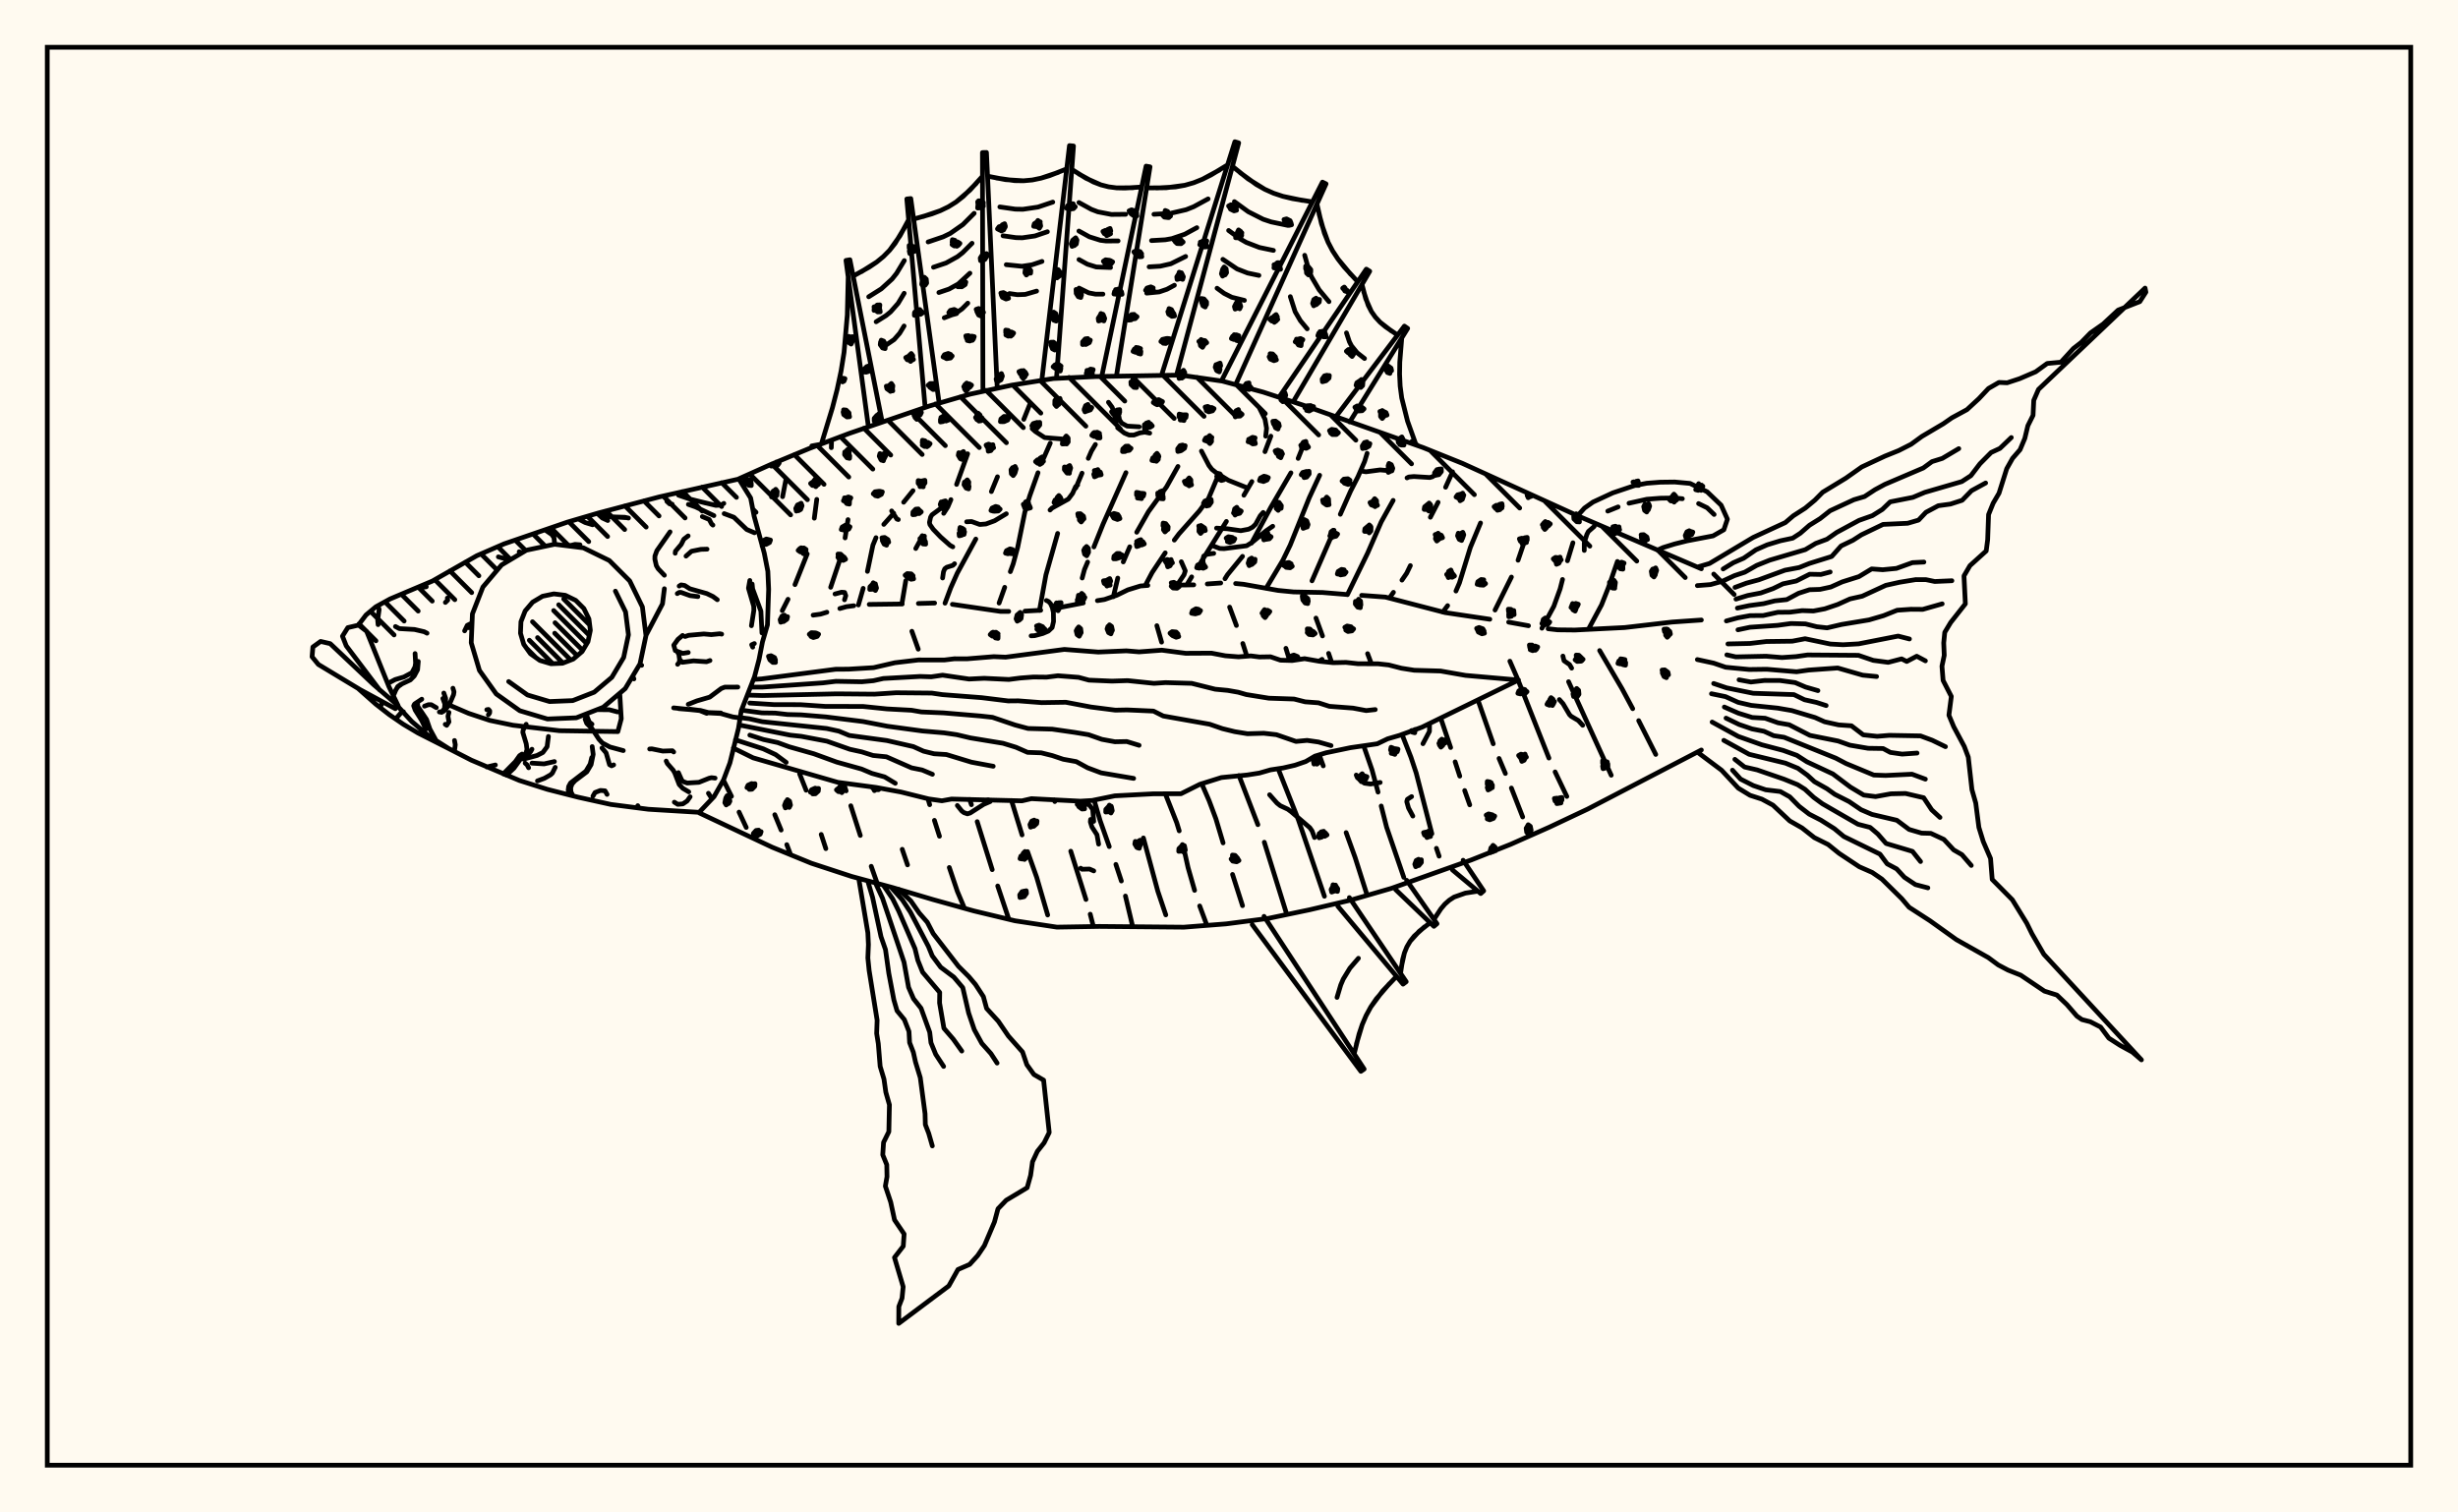 <svg xmlns="http://www.w3.org/2000/svg" width="520" height="320"><rect x="0" y="0" width="520" height="320" fill="floralwhite"/><rect x="10" y="10" width="500" height="300" stroke="black" stroke-width="1" fill="none"/><path stroke="black" stroke-width="1" fill="none" stroke-linecap="round" stroke-linejoin="round" d="
M 156.31 101.3 163.03 98.29 171.31 94.85 179.69 91.69 196.64 85.89 205.24 83.39 214 81.5 222.85 80.09 231.79 79.67 249.71 79.36 258.58 80.63 267.23 82.96 275.74 85.74 301.08 94.7 309.39 98.04 333.86 109.17 359.93 120.34 
M 359.93 158.68 335.87 171.19 327.77 175.01 319.58 178.64 311.25 181.95 294.37 187.95 285.76 190.44 277.04 192.49 268.27 194.32 259.39 195.47 250.46 196.17 232.54 196.01 223.59 196.16 214.73 194.82 206.02 192.73 197.39 190.33 188.8 187.78 180.15 185.43 171.64 182.64 163.35 179.25 147.91 171.98 
M 172.02 130.15 173.57 129.94 174.93 129.53 
M 177.67 128.75 179.06 128.36 180.62 128.16 
M 183.89 127.88 190.87 127.79 
M 194.29 127.68 197.72 127.59 
M 201.48 127.86 211.66 129.36 213.4 129.36 
M 216.84 129.3 220.17 129.12 
M 223.28 128.71 229.17 127.57 
M 232.16 127.08 233.66 126.84 236.26 125.94 238.6 124.8 241.26 123.98 242.83 123.86 
M 249.41 123.79 252.54 123.74 
M 255.41 123.55 258.25 123.35 
M 261.4 123.46 263.08 123.62 270.39 124.92 273.67 125.24 279.79 125.36 284.77 125.77 
M 288.06 125.96 293.1 126.33 305.72 129.61 315.18 131.02 
M 319.16 131.63 323.36 132.39 
M 327.51 133.03 329.53 133.26 333.19 133.3 343.74 132.77 353.74 131.61 359.93 131.18 
M 153.04 165.04 154.75 168.48 
M 156.35 171.82 157.87 175.07 
M 163.91 172.37 165.25 175.62 
M 166.45 178.71 167.27 180.85 
M 166.29 101.3 165.56 105.09 
M 161.67 114.88 161.23 115.54 
M 169.17 163.75 170.54 167.2 
M 173.73 176.55 174.71 179.55 
M 172.79 105.66 172.27 109.64 
M 170.77 117.19 168.18 123.69 
M 166.71 126.79 165.49 129.2 
M 178.46 165.7 179 167.33 
M 179.99 170.48 182 176.76 
M 184.31 183.29 185.58 186.9 
M 179.4 109.94 178.78 113.81 
M 177.99 117.51 175.73 124.26 
M 190.87 179.69 191.99 182.99 
M 193.15 103.81 191.17 106.26 
M 189.07 108.59 186.97 110.95 
M 185.32 113.76 184.67 115.34 183.51 120.89 
M 182.61 124.48 181.6 128 
M 196.31 168.99 196.68 170.26 
M 197.68 173.57 198.75 176.93 
M 200.83 183.54 202.53 188.59 204.04 192.17 
M 204.71 96.01 202.37 102.49 
M 201.17 105.71 200.51 107.26 199.64 108.61 
M 195.57 113.43 194.52 114.61 193.73 116.05 
M 191.62 122.87 190.79 127.8 
M 192.91 133.56 194.26 137.35 
M 205.11 169.13 205.51 170.26 
M 206.73 173.84 209.91 184 
M 211.07 187.45 213.43 194.51 
M 217.87 85.52 216.59 88.72 
M 211.02 100.87 209.73 104.01 
M 206.44 114.05 202.51 121.28 201.13 124.37 199.92 127.62 
M 213.98 169.36 216.22 176.65 
M 217.38 180.18 219.32 185.63 221.64 193.59 
M 222.19 93.75 220.84 96.83 
M 219.59 100.02 217.84 104.93 216.81 108.36 215.3 115.78 214.34 119.31 213.74 120.95 
M 212.55 124.26 211.36 127.6 
M 223.03 169.2 223.15 169.59 
M 226.52 180.09 229.74 190.31 
M 230.64 193.42 231.31 196.03 
M 231.74 94.04 230.9 95.44 230.23 96.98 
M 228.91 100.11 227.59 103.25 
M 223.75 112.86 221.27 121.63 219.9 129.17 
M 231.46 169.27 232.73 173.61 234.67 179.12 
M 236.07 182.89 237.23 186.4 
M 238.09 189.58 239.62 196.02 
M 238.2 100 233.36 110.88 231.42 115.72 
M 230.09 118.92 229.42 120.51 228.94 122.3 
M 228.15 125.94 227.84 127.79 
M 241.89 177.29 244.94 188.56 246.63 193.57 
M 249.2 98.69 246.78 103.02 242.96 108.26 240.48 112.61 
M 239 115.69 237.63 118.89 
M 236.47 122.31 235.53 126.26 
M 246.53 167.96 248.94 174.06 249.47 175.79 
M 250.33 179.03 251.34 183.57 252.72 188.38 
M 253.8 191.68 255.33 195.79 
M 257.7 100.66 255.67 105.45 253.74 108.09 249.42 112.95 248.43 114.27 
M 246.51 116.97 243.74 121.13 242.32 123.81 
M 244.74 132.38 245.74 135.86 
M 254.22 165.8 255.79 169.4 257.23 173.25 258.75 178.34 
M 260.75 185.01 262.86 191.62 
M 268.85 92.28 267.61 95.56 
M 264.84 101.89 263.15 104.78 
M 259.45 110.32 254.08 118.92 
M 252.1 122.05 251.04 123.78 
M 262.11 164.08 266.11 174.48 
M 267.47 178.2 272.23 193.49 
M 275.92 93.75 274.63 96.99 
M 273.1 100.04 268.85 107.33 264.76 114.92 
M 262.86 117.71 259.68 121.6 259.15 122.45 
M 260.13 128.45 261.57 132.34 
M 262.92 136.15 263.78 138.83 
M 270.4 162.64 274.68 173.46 280.19 189.63 
M 279.18 100.56 276.98 105.31 272.94 115.35 271.39 118.54 267.84 124.48 
M 272.04 137.17 272.83 139.74 
M 279.09 159.7 279.94 162.04 
M 284.78 176.16 286.68 181.42 289.16 189.21 
M 289.22 95.91 288.68 97.66 287.28 100.87 285.71 103.94 283.55 108.81 
M 282.22 112.19 277.56 122.89 
M 278.4 130.77 279.78 134.55 
M 281.07 138.24 281.73 140.18 
M 288.51 157.85 290.25 162.87 291.53 167.59 
M 292.2 170.53 293.34 175.01 296.98 185.63 
M 294.73 105.87 292.21 110.41 289.33 117.02 285.05 125.82 
M 289.32 138.3 290.12 140.42 
M 296.6 155.38 298.49 160.2 299.6 163.54 302.92 176.4 
M 303.88 179.48 304.45 181.15 
M 307.3 99.82 305.82 103.09 
M 304.23 106.28 302.6 109.44 
M 298.37 119.67 297.58 121.3 296.59 122.74 
M 294.79 125.32 293.97 126.48 
M 304.8 151.97 306.89 158.16 
M 307.84 161.19 308.82 164.21 
M 309.86 167.26 310.93 170.29 
M 313.21 110.65 311.06 115.82 308.75 123.33 308.01 125.05 
M 306.25 128.14 305.22 129.51 
M 312.66 148.1 315.9 157.37 
M 317.13 160.47 318.47 163.65 
M 319.74 166.73 322.13 172.85 
M 322.41 114.84 321.15 118.53 
M 319.75 122.09 316.28 129.07 
M 319.42 139.89 321.15 143.87 
M 321.17 143.92 327.68 160.39 
M 328.99 163.32 331.47 168.51 
M 332.76 114.84 331.6 118.65 
M 330.56 122.6 330.05 124.59 328.72 128.28 326.2 132.92 
M 331.84 144.23 340.86 164.02 
M 342.17 118.79 340.24 124.37 338.81 127.98 336.02 133.17 
M 338.41 137.64 343.16 145.74 345.41 149.94 
M 346.67 152.47 350.28 159.62 
M 298.89 172.66 297.98 170.96 297.6 169.6 297.74 169.12 298.63 168.54 
M 175.87 94.72 175.92 93.11 
M 212.89 108.7 210.42 110.18 208.58 110.86 207.28 110.97 205.53 110.34 204.5 110.4 
M 291.98 165.55 289.94 165.88 288.63 165.7 287.16 164.55 286.92 163.98 
M 231.38 173.78 231.16 171.24 230.48 170.37 229.15 169.48 
M 334.83 153.45 333.91 152.45 332.37 151.54 332.03 151.19 330.67 148.89 329.89 148.01 
M 199.41 122.29 199.6 120.98 199.87 120.33 200.29 120.02 201.58 119.62 201.94 119.27 
M 278.09 177.2 277.57 175.8 277.09 175.11 273.17 171.75 272.44 171.21 270.85 170.47 270.15 169.91 268.59 168.15 
M 218.14 134.53 218.88 134.49 220.61 134.03 221.78 133.53 222.58 132.78 222.88 131.49 222.85 129.56 222.63 128.57 222.25 127.73 221.82 127.26 221.37 127.05 
M 209.48 169.59 208.1 170.18 205.26 172 204.66 172.19 203.92 171.93 203.47 171.59 202.53 170.42 
M 297.66 101.11 298.04 100.92 299.11 100.82 302.49 101.03 303.1 100.85 303.57 100.42 
M 232.42 178.6 232.07 176.62 231 174.96 230.67 173.9 230.72 173.38 
M 266.39 86.24 267.62 88.71 267.95 90.63 267.76 92.29 
M 263.57 103.1 259.88 101.62 257.28 100.02 256.37 99.29 255.76 98.49 254.17 95.44 
M 231.39 184.26 230.49 183.87 228.91 183.91 228.63 183.69 
M 200.5 106.47 197.16 108.93 196.87 109.42 196.63 110.52 196.73 110.99 197.43 111.99 199 113.62 201 115.39 201.57 115.7 
M 269.25 111.34 267.84 112.31 264.86 114.77 263.73 115.47 258.96 116.08 258.05 116.04 256.44 115.43 
M 237.05 90.8 236.16 89.84 235.72 87.26 235.27 86.15 234.5 85.11 
M 335.16 116.46 335.16 114.81 335.7 113.09 336.03 112.45 337.25 111.39 
M 256.77 117.08 255.29 117.29 254.66 117.64 254.51 118.16 254.5 119.55 
M 249.91 118.85 250.75 120.78 250.49 121.61 249.15 123.6 249.07 124.27 
M 293.7 99.58 291.98 99.42 288.98 99.82 288.01 99.67 
M 243.23 91.64 242.18 91.43 241.13 91.59 239.88 92.05 238.86 92.04 237.86 91.62 236.44 90.51 
M 222.14 107.91 222.54 107.51 226 105.6 226.91 104.39 227.56 102.94 227.99 102.62 
M 224.6 92.87 221 92.58 219.04 91.3 218.36 90.69 
M 332.49 141.36 332.04 140.6 330.88 139.8 330.64 138.81 
M 188.63 108.1 189.74 109.82 190.04 109.93 
M 267.23 108.42 266.61 109.12 265.62 110.93 264.98 111.54 264.15 111.97 262.49 112.28 259.68 111.88 257.36 111.74 
M 241 90.3 238.45 90.15 237.32 89.54 236.85 88.86 236.48 86.92 
M 176.65 125.67 178.03 125.3 178.69 125.35 178.93 126.03 178.66 126.9 
M 302.42 153.12 302.41 154.74 301.03 157.35 
M 279.69 139.5 279.05 139.89 
M 171.74 94.35 173.24 94.07 
M 183.68 90.04 178.97 55.1 179.8 54.96 186.64 89.31 
M 195.69 85.87 191.84 42.1 192.68 42.01 198.67 85.2 
M 207.94 82.45 207.84 32.28 208.69 32.26 210.97 82.11 
M 220.45 80.08 226.25 30.81 227.1 30.89 223.51 79.99 
M 233.14 79.34 242.46 35.15 243.29 35.3 236.18 79.6 
M 245.87 78.93 261.24 29.99 262.05 30.23 248.92 79.31 
M 258.54 80.33 279.77 38.53 280.53 38.9 261.41 81.37 
M 270.82 83.71 289.05 56.94 289.77 57.39 273.59 85 
M 282.81 87.9 297.1 69 297.8 69.48 285.54 89.28 
M 298.7 93.39 299.95 94.26 
M 173.79 93.86 176.1 86.28 177.1 82.41 177.93 78.51 178.56 74.58 179.25 66.63 179.44 58.59 
M 180.49 58.42 183.87 56.53 185.45 55.46 186.89 54.28 188.2 52.95 190.39 49.9 192.23 46.48 
M 193.28 46.36 197.1 45.27 198.92 44.58 200.64 43.75 202.26 42.74 205.19 40.23 207.85 37.29 
M 208.92 37.27 212.74 38.01 216.52 38.25 218.38 38.08 220.22 37.7 222.05 37.16 225.67 35.73 
M 226.73 35.83 229.76 37.72 232.9 39.11 234.54 39.53 236.24 39.75 237.97 39.79 241.52 39.57 
M 242.57 39.76 246.68 39.73 250.64 39.2 252.54 38.66 254.39 37.92 256.19 37.02 259.7 34.89 
M 260.72 35.19 264.04 37.85 267.57 40.05 269.45 40.89 271.41 41.54 273.44 42.03 277.65 42.71 
M 278.61 43.17 279.56 47.33 280.96 51.25 281.92 53.08 283.06 54.81 284.35 56.47 287.23 59.61 
M 288.13 60.18 288.92 63.19 290.12 65.9 290.96 67.09 291.96 68.17 293.11 69.14 295.67 70.89 
M 296.55 71.49 296.13 76.63 296.09 79.17 296.21 81.69 296.54 84.19 297.77 89.1 299.51 93.95 
M 182.21 57.5 185.45 55.46 186.89 54.28 188.2 52.95 189.36 51.49 191.33 48.21 
M 183.78 62.79 186.45 61.11 188.72 59.04 189.68 57.83 191.31 55.13 
M 185.35 68.08 187.46 66.76 188.4 65.99 190 64.18 191.28 62.05 
M 186.92 73.38 189.15 71.85 190.32 70.52 191.26 68.97 
M 195.21 45.84 198.92 44.58 200.64 43.75 202.26 42.74 203.77 41.56 206.54 38.79 
M 196.35 51.19 199.53 50.11 201.02 49.39 203.71 47.51 206.09 45.13 
M 197.48 56.54 200.15 55.64 202.56 54.31 203.65 53.46 205.64 51.47 
M 198.62 61.89 200.77 61.16 202.71 60.09 205.19 57.8 
M 199.76 67.24 202.15 66.32 203.52 65.36 204.74 64.14 
M 210.83 37.67 214.64 38.22 216.52 38.25 218.38 38.08 220.22 37.7 223.86 36.48 
M 211.52 43.78 214.79 44.25 216.4 44.28 219.59 43.81 222.72 42.76 
M 212.2 49.89 214.94 50.28 216.29 50.31 218.96 49.92 221.58 49.03 
M 212.88 56 216.18 56.34 218.33 56.02 220.44 55.31 
M 213.56 62.11 215.24 62.35 216.88 62.29 219.3 61.59 
M 228.24 36.81 231.31 38.5 232.9 39.11 234.54 39.53 236.24 39.75 239.74 39.72 
M 228.25 42.85 230.89 44.3 232.26 44.82 235.12 45.37 238.14 45.34 
M 228.25 48.88 230.46 50.1 232.8 50.84 234.01 50.99 236.54 50.97 
M 228.26 54.92 230.04 55.9 231.92 56.49 234.94 56.6 
M 228.27 60.95 230.32 61.96 231.79 62.24 233.33 62.23 
M 244.63 39.78 248.68 39.55 250.64 39.2 252.54 38.66 254.39 37.92 257.96 35.99 
M 244.12 45.34 247.61 45.14 250.93 44.37 252.52 43.74 255.58 42.08 
M 243.61 50.9 246.53 50.73 247.94 50.48 250.64 49.56 253.2 48.17 
M 243.1 56.46 245.45 56.32 247.69 55.81 250.83 54.26 
M 242.59 62.02 245.23 61.76 246.88 61.2 248.45 60.35 
M 262.37 36.55 265.77 39.03 267.57 40.05 269.45 40.89 271.41 41.54 275.53 42.4 
M 261.14 42.66 264.07 44.79 267.23 46.39 268.92 46.95 272.46 47.69 
M 259.92 48.76 262.37 50.55 263.66 51.29 266.43 52.36 269.4 52.98 
M 258.7 54.87 261.71 56.9 263.94 57.77 266.33 58.27 
M 257.47 60.98 258.97 62.07 260.59 62.89 263.26 63.55 
M 279.05 45.27 280.18 49.33 280.96 51.25 281.92 53.08 283.06 54.81 285.76 58.06 
M 276.01 54.01 276.88 57.13 277.47 58.6 279.08 61.33 281.15 63.82 
M 272.97 62.76 273.99 65.95 275.1 67.85 276.54 69.58 
M 288.5 61.71 289.45 64.6 290.12 65.9 290.96 67.09 291.96 68.17 294.36 70.03 
M 284.85 70.43 285.47 72.31 285.91 73.16 287.11 74.63 288.67 75.85 
M 159.39 143.76 161.13 143.64 176.75 141.6 179.5 141.58 184.81 141.26 189.31 140.22 194.31 139.63 199.78 139.64 201.91 139.38 204.58 139.39 210.24 138.93 212.74 139.04 225.17 137.4 232.34 137.96 238.29 137.7 240.96 137.92 245.8 137.56 250.83 138.22 256.28 138.19 259.23 138.75 262.02 138.97 264.61 138.77 266.42 139 268.79 138.96 270.89 139.68 273.37 139.75 275.99 139.36 279.12 139.91 282.04 140.21 284.74 140.15 287.3 140.43 291.51 140.44 293.79 140.69 296.47 141.38 299.19 141.81 304.75 141.97 310.05 142.9 321.25 143.88 300.82 153.86 296.07 155.59 293.56 156.32 291.37 157.37 285.7 158.19 280.53 159.27 278.18 159.98 276.24 161.12 273.96 161.9 271.46 162.48 268.8 162.88 266.43 163.56 263.84 163.97 258.39 164.51 253.84 165.94 249.84 167.94 244.05 167.95 235.84 168.38 231.07 169.36 228.55 169.51 218.2 168.98 216.2 169.44 201.3 169.06 199.26 169.43 196.45 169.03 190.6 167.57 185.37 166.61 177.23 165.52 159.33 160.34 155.13 158.27 
M 158.77 145.38 161.23 145.38 174.1 144.48 176.84 144.15 182.3 144.25 184.77 144.02 186.88 143.55 194.64 143.12 197 143.2 199.41 142.85 205.01 143.67 208.21 143.51 213.44 143.76 215.86 143.45 218.61 143.24 221.41 143.27 223.81 142.97 228.19 143.31 230.37 143.9 235.24 144.11 238.56 144 244.12 144.58 246.55 144.42 252.11 144.58 257.08 145.82 259.72 146.07 261.95 146.46 263.66 146.95 268.43 147.72 273.77 147.9 276.11 148.49 278.93 148.7 281.23 149.44 286.24 149.82 289.02 150.34 290.94 150.13 
M 158.12 147.06 161.34 147.16 177 146.8 184.98 146.87 189.57 146.57 197.12 146.64 199.39 146.97 207.69 147.61 213.29 148.3 215.43 148.28 220.36 148.66 225.48 148.58 230.8 149.59 235.96 150.25 238.45 150.2 244.02 150.45 246.09 151.49 255.91 153.23 258.6 154.16 261.21 154.8 263.91 155.24 267.36 155.14 270.03 155.44 274.17 156.87 276.53 156.65 278.92 156.99 281.59 157.75 
M 158.62 148.75 163.77 149.08 169.28 149.09 174.52 149.45 182.6 149.47 187.63 149.99 192.84 150.27 194.93 150.63 199.62 150.83 207.44 151.49 209.97 151.77 214.74 153.39 217.49 154.13 222.59 154.27 227.37 154.96 230.28 155.44 233.11 156.43 235.87 156.94 238.36 156.89 240.98 157.69 
M 156.87 150.25 161.2 150.83 164 150.87 166.59 151.17 169.44 151.24 174.72 151.68 182.59 152.66 187.71 153.65 195.15 154.66 199.73 155.05 202.4 155.44 205.28 156.12 212.2 157.26 214.93 158.1 217.39 159.18 220.27 159.28 222.61 159.86 224.93 160.64 227.69 161.14 230.09 162.45 232.95 163.52 239.83 164.69 
M 156.59 151.83 158.51 152.07 161.26 152.69 174.88 154.13 177.46 154.69 179.66 155.6 187.62 156.68 193.22 157.96 195.37 158.93 197.61 159.48 200.2 159.64 205.52 161.26 210.12 162.12 
M 156.34 153.38 167.18 155.54 169.52 155.79 174.94 156.82 179.8 158.53 182.31 159.08 184.7 159.84 187.52 160.12 192.85 162.46 195.08 162.91 197.26 163.82 
M 158.63 155.53 161.52 156.47 164.52 157.11 166.95 158 172.18 159.48 177.01 161.24 182.27 162.71 184.46 163.63 187.14 164.37 189.4 165.72 
M 155.58 156.53 161.49 158.44 164.1 159.66 166.32 161.3 
M 190.13 188.13 192.7 190.63 194.47 193.18 196.17 195.12 197.42 197.52 202.77 204.45 204.95 206.62 206.35 208.27 208.04 210.86 208.72 213.36 211.19 216.06 213.34 219.21 216.32 222.57 217.23 225.26 218.72 227.33 220.78 228.53 221.97 239.61 220.89 241.79 219.46 243.6 218.43 245.82 218.03 248.67 217.3 251.29 212.87 253.94 211.13 255.75 210.38 258.54 208.26 263.53 206.83 265.65 205.14 267.52 202.66 268.6 200.72 272.07 190.13 280 190.15 276.45 190.83 274.67 191.07 272.25 189.23 266.06 191.09 263.66 191.27 261.09 189.24 258.1 188.43 254.34 187.3 250.96 187.65 248.96 187.6 246.43 186.75 244.34 186.92 241.71 188.04 239.44 188.16 233.75 187.4 231.09 187.01 228.32 186.2 225.62 185.81 220.83 185.46 218.65 185.56 215.85 183.87 205.33 183.6 202.67 183.72 199.85 183.6 197.36 181.68 185.91 
M 188.49 187.7 190.91 190.41 192.6 192.98 196.41 200.25 197.22 202.23 199.01 204.64 201.8 206.74 203.68 208.96 204.92 214.33 206.12 217.86 207.71 220.76 209.63 222.91 210.94 224.92 
M 186.86 187.27 188.85 190.18 190.14 192.78 193.57 200.71 194.17 203.17 195.18 205.69 198.8 209.97 198.77 212.2 199.69 217.56 201.68 219.87 203.47 222.38 
M 185.22 186.84 186.7 190.05 191.25 203.58 192.21 208.89 193.26 211.31 194.85 213.32 196.69 218.41 196.95 220.62 197.96 223.08 199.63 225.63 
M 183.58 186.41 184.6 189.87 186.38 198.18 187.33 200.92 188.03 205.93 189.1 211.55 189.77 213.85 191.32 215.73 192.3 218.24 192.43 220.59 193.22 222.63 193.68 224.7 194.69 228.01 195.7 235.63 195.76 237.94 196.47 239.78 197.24 242.45 
M 309.53 182.01 313.88 188.49 313.25 189.05 307.26 184.05 
M 297.58 186.25 304 195.44 303.35 195.99 295.26 188.23 
M 285.46 189.91 297.49 207.71 296.82 208.22 283.03 191.74 
M 267.41 193.88 288.59 226.19 287.9 226.67 264.91 195.62 
M 312.65 188.55 310 188.96 307.62 189.8 306.59 190.47 305.66 191.3 304.83 192.28 303.36 194.52 
M 302.55 195.22 300.22 197.05 298.33 199.14 297.63 200.33 297.11 201.62 296.74 203 296.29 205.93 
M 295.44 206.57 292.49 209.69 289.99 213.06 289 214.88 288.18 216.79 287.51 218.79 286.48 222.96 
M 301.35 196.11 299.19 198.05 298.33 199.14 297.63 200.33 297.11 201.62 296.49 204.45 
M 293.94 208.12 291.17 211.33 289.99 213.06 289 214.88 288.18 216.79 286.96 220.86 
M 287.38 202.75 285.58 204.84 284.17 207.15 283.64 208.39 282.85 211.03 
M 359.08 119.98 361.66 119.22 370.89 113.71 377.69 110.57 379.38 109.13 381.92 107.5 383.94 105.82 385.59 104.15 390.51 101.16 393.86 98.8 398.78 96.5 401.68 95.33 404.3 94 406.58 92.34 411.13 89.65 412.93 88.4 416.12 86.67 418.64 84.35 420.67 82.19 422.89 80.91 424.62 80.99 427.26 80.12 430.66 78.66 433.09 76.9 435.99 76.63 438.63 73.74 440.3 72.44 442.25 70.44 444.93 68.56 448.1 65.61 452.68 63.82 453.97 61.81 453.8 60.95 431.25 82.39 430.25 84.7 430.1 87.87 429 90.08 428.36 92.75 427.35 95.15 425.76 96.98 424.53 99.17 422.9 104.35 421.66 106.47 420.69 108.87 420.5 114.19 420.19 116.57 416.75 119.68 415.49 121.84 415.78 127.76 412.67 131.71 411.42 133.79 411.2 136.02 411.31 138.65 410.83 140.95 411.07 143.96 412.81 147.35 412.3 151.32 413.32 153.76 415.55 157.93 416.4 160.19 417.17 167.07 417.98 169.91 418.64 175.05 419.57 178.06 421.11 181.64 421.46 186.07 425.72 190.37 428.77 195.33 429.86 197.55 432.38 201.9 453.03 224.24 451.1 222.59 448.52 221.18 446.14 219.65 444.39 217.3 442.22 216.18 440.44 215.72 439.38 214.99 437.26 212.54 435.15 210.53 432.51 209.7 427.49 206.32 424.8 205.25 422.74 204.16 420.63 202.6 413.89 198.81 408.31 194.82 403.87 191.95 402.32 190.13 398.13 186 396.08 184.59 393.35 183.39 389.07 180.55 386.74 178.67 383.83 177.22 381.23 175.17 378.62 173.68 375.08 170.35 372.73 169.08 370.23 168.27 367.74 166.75 364.21 162.96 359.08 159.12 
M 364.54 120.38 366.69 119.06 368.89 118.1 371.47 116.33 373.86 115.27 376.64 114.42 379.26 113.86 380.86 112.82 382.8 111.13 385.06 109.72 387.15 108.07 392.2 105.73 394.45 105.06 396.66 103.61 398.75 102.48 406.89 99.01 408.72 97.67 410.9 96.99 414.39 94.92 
M 359.08 123.9 361.87 123.68 364.37 122.98 366.93 121.79 369.12 121.06 371.64 119.62 374.41 118.51 381.92 116.29 384.13 114.97 386.5 114.09 388.56 112.65 393.28 110.1 396.11 109.1 398.21 107.79 399.88 106.18 404.68 105.23 407.2 104.17 415.03 101.89 416.95 100.64 418.86 98.13 421.23 95.74 423.1 94.87 425.5 92.57 
M 367.04 124.28 369.46 123.38 372.09 122.67 377.62 120.64 380.61 120.08 382.79 119.21 387.5 117.74 389.49 115.51 392.01 114.3 393.78 113.16 398.37 110.95 403.58 110.71 405.88 110.04 407.44 108.39 410.05 107 412.62 106.65 415.1 105.85 417.08 103.82 420.07 102.19 
M 367.25 126.76 369.74 125.99 372.5 125.46 375.11 124.53 377.2 123.52 379.99 122.93 382.84 121.49 385.22 121.54 387.18 121.02 
M 367.55 128.66 370.1 128.12 373.1 127.72 375.46 127.13 377.99 126.86 380.5 125.52 382.82 124.77 385.01 124.7 387.31 124.2 389.74 123.11 393.26 122 395.96 120.37 398.3 120.54 401.2 120.26 404.58 119.04 407.01 118.92 
M 365.22 131.38 367.61 130.73 370.24 130.25 373.02 130.23 376.1 129.55 378.71 129.52 381.25 129.19 383.64 129.27 386.05 128.81 388.78 127.89 391.37 126.72 393.96 126.14 398.95 123.84 401.87 123.19 405.29 122.63 407.45 122.64 409.31 123.03 412.93 122.87 
M 367.67 133.25 370.22 132.71 376.05 132.31 378.89 131.92 381.94 132 384.34 132.6 386.53 132.84 389.61 132.12 395.39 131.16 398.47 130.26 401.35 129.11 404.26 128.91 406.77 128.93 410.88 127.76 
M 365.55 136.24 370.19 136.14 373.68 135.73 379.15 135.66 381.88 135.14 387.22 136.26 389.91 136.41 393.21 136.22 401.56 134.58 403.95 135.19 
M 365.32 138.55 367.22 138.98 373.62 138.84 376.98 139.12 379.96 138.92 382.39 138.57 393.16 138.65 396.3 139.72 399.46 140.14 402.29 139.4 403.38 139.95 405.49 138.84 407.33 139.82 
M 359.08 139.55 362.53 140.3 365.06 141.17 370.06 141.65 373.78 141.6 380.07 142.13 382.62 141.77 388.78 141.33 394.06 142.85 397 143.14 
M 367.9 143.83 370.42 144.3 373.3 143.97 376.56 143.98 379.77 144.42 381.99 145.37 384.59 146.12 
M 362.53 144.61 365.29 145.54 370.9 146.68 379.51 146.96 381.75 148.05 384.3 148.62 386.33 149.28 
M 362.07 146.78 365.04 147.39 367.72 148.6 370.48 149.24 376.08 149.82 379.08 150.34 383.98 151.81 386 152.71 388.96 153.37 391.68 153.56 394.18 155.48 397.12 155.79 399.69 155.58 406.29 155.7 408.77 156.62 411.57 157.98 
M 364.79 149.59 367.76 150.89 370.69 151.8 373.42 151.96 376.16 152.93 378.51 153.34 382.9 155.59 388.86 156.78 391.34 157.66 395.21 158.32 398.38 158.37 399.91 159.19 402.41 159.55 405.56 159.33 
M 365.15 151.94 367.91 153.28 370.64 154.22 373.18 154.72 375.23 155.65 377.43 155.99 388.38 160.41 390.55 161.55 396.41 163.98 398.92 164.07 404.49 163.8 407.32 164.85 
M 362.21 152.77 367.76 155.82 372.73 157.58 377.24 158.77 380.13 159.81 382.26 161.18 387.76 163.75 391.46 166.53 394.28 168.22 396.79 168.54 400.02 167.95 403.13 167.88 406.96 168.78 408.66 171.34 410.41 172.95 
M 364.68 156.64 370.04 159.59 377.72 161.46 380.36 162.55 382.36 164.01 383.85 165.38 386.51 166.88 388.16 168.06 391.19 169.6 393.72 171.32 396.03 172.31 401.29 173.55 403.88 175.49 406.53 176.27 408.48 176.32 411.24 177.6 413.31 179.82 415.05 180.82 417.03 183.11 
M 367.02 160.66 369.07 162.28 371.72 162.89 377.41 164.85 380.28 166.01 381.84 166.99 383.69 168.7 385.53 170.05 393.06 174.39 395.63 175.06 397.26 176.45 399.01 178.46 404.59 180.13 406.3 182.28 
M 366.51 162.95 368.23 164.84 370.93 166.21 373.54 167.1 376.64 167.47 378.63 168.59 380.6 170.59 382.74 172.25 385.21 173.52 388.06 175.32 390.08 176.99 397.71 180.71 399.24 182.77 401.25 183.84 402.87 185.6 405.21 187.16 407.85 187.85 
M 333.74 109.12 335.2 107.5 337 106.23 341.2 104.28 345.81 102.73 348.39 102.24 351.25 102.02 354.28 101.98 357.54 102.28 361.15 104.05 364.11 106.88 365.44 109.84 364.69 112.08 362.41 113.38 356.88 114.44 354.28 115.09 351.8 115.86 350.63 116.4 
M 340.13 108.14 342.32 107.25 
M 344.62 106.47 348.39 105.63 351.25 105.41 354.28 105.36 355.91 105.52 
M 359.34 106.55 361.15 107.43 362.63 108.85 
M 75.8 132.27 77.43 130.12 79.5 128.39 82.51 126.73 91.47 122.94 100.86 117.58 106.67 115.06 120.06 110.46 126.56 108.55 139.49 105.13 156.31 101.35 158.8 105.36 159.54 109.22 161.68 117.02 162.44 120.88 162.61 124.68 162.36 132.19 161.3 135.83 160.58 139.52 159.62 143.18 156.81 150.38 156.23 154.08 154.42 161.41 153.06 165.02 151.06 168.55 147.91 171.87 137.17 171.22 129.23 170.2 122.31 168.67 115.84 167.02 109.88 165.13 99.71 160.83 94.95 158.39 90.64 155.65 87.1 152.64 84.15 149.42 
M 140.55 124.56 140.15 127.76 136.65 134.44 
M 131.11 146.68 131.43 152.07 130.71 154.79 118.37 154.6 108.51 153.44 103.62 152.42 99.14 150.93 94.98 149.14 
M 80.35 146.03 73.25 136.64 72.45 134.6 73.58 132.79 75.86 132.26 77.56 133.56 82.29 145.3 84.25 149.35 
M 83.63 149.94 76.25 145.95 67.35 140.58 66.02 138.96 66.19 136.89 67.83 135.71 69.86 136.18 79.04 144.85 84.13 149.23 
M 104.98 146.82 101.43 141.85 99.69 135.99 99.94 129.89 102.16 124.2 106.11 119.53 111.36 116.41 117.34 115.15 123.41 115.91 128.9 118.59 133.22 122.91 135.9 128.4 136.66 134.47 135.4 140.45 132.27 145.69 127.61 149.64 121.92 151.87 115.81 152.12 109.96 150.37 104.98 146.82 
M 130.19 125.07 132.34 129.46 132.95 134.31 131.94 139.1 129.44 143.3 125.71 146.45 121.16 148.23 116.27 148.43 111.59 147.04 107.61 144.2 
M 112.22 138.31 110.8 136.32 110.11 133.98 110.21 131.54 111.1 129.26 112.68 127.4 114.78 126.15 117.17 125.65 119.59 125.95 121.79 127.02 123.52 128.75 124.59 130.95 124.89 133.37 124.39 135.76 123.14 137.86 121.28 139.44 119 140.33 116.56 140.43 114.21 139.73 112.22 138.31 
M 111.53 137.29 113.39 139.15 
M 111.99 135.46 116.95 140.42 
M 113.72 134.9 119.1 140.29 
M 112.65 131.55 120.75 139.65 
M 117.35 133.97 122.11 138.73 
M 117.42 131.76 123.29 137.62 
M 117.13 129.18 124.14 136.19 
M 118.19 127.95 124.67 134.43 
M 119.26 126.74 124.75 132.23 
M 75.94 131.99 77.35 133.39 
M 77.59 133.64 79.53 135.58 
M 78.37 129.34 83.37 134.34 
M 81.43 127.33 85.5 131.4 
M 84.91 125.73 88.47 129.29 
M 88.48 124.22 91.44 127.18 
M 91.98 122.64 96.22 126.88 
M 95.19 120.78 99.79 125.38 
M 98.43 118.94 101.31 121.82 
M 101.76 117.19 105.19 120.62 
M 105.3 115.65 108.03 118.39 
M 108.99 114.27 111.22 116.49 
M 112.77 112.97 115.37 115.57 
M 116.55 111.67 120.41 115.54 
M 120.33 110.38 124.55 114.59 
M 124.26 109.23 128.54 113.51 
M 128.21 108.1 132.15 112.04 
M 132.21 107.02 136.7 111.52 
M 136.23 105.97 139.42 109.16 
M 140.28 104.95 144.93 109.59 
M 144.41 104 148.55 108.13 
M 148.54 103.05 152.66 107.17 
M 152.68 102.12 155.8 105.23 
M 151.03 109.09 147.12 107.24 145.63 106.72 
M 149.51 150.93 148.03 150.34 142.51 149.77 
M 120.59 168.23 120.2 167.21 120.3 166.4 120.7 165.66 123.96 163.16 124.86 161.64 125.18 160.3 
M 150.2 139.75 149.46 140.01 146.71 139.82 144.36 140.13 143.95 139.69 
M 85.35 150.74 85.36 150.59 
M 93.69 147.79 94.1 148.92 94.04 149.85 93.61 150.51 92.95 150.64 
M 151.75 126.89 150.83 126.21 149.52 125.58 145.94 124.57 144.84 123.87 144.08 123.75 143.68 124 
M 82.02 144.61 83.59 143.78 85.44 143.24 87.15 142.32 87.8 141.08 87.92 140.3 87.81 138.28 
M 131.86 158.81 129.02 158.04 127.43 157.19 126.7 156.39 125.22 154.13 124.13 153.06 123.79 152.17 
M 158.97 132.39 159.48 129.13 159.45 128.26 158.34 124.45 158.63 122.81 
M 145.71 167.54 144.45 166.79 143.69 165.99 142.76 163.57 142.43 162.97 141.18 161.55 140.94 161.02 
M 83.15 147.12 84.13 145.27 84.72 144.84 86.81 143.86 87.64 143.02 88.34 141.7 88.49 139.94 
M 79.99 132.16 79.9 131.15 80.21 128.95 79.95 128.14 
M 90.18 124.15 89.48 124.25 88.96 124.01 
M 83.21 147.24 83.8 145.85 84.24 145.26 84.84 144.84 
M 156.58 151.9 155.05 151.69 152.46 150.96 149.85 150.82 148.19 150.33 145.94 150.04 
M 150.82 111.1 150.54 110.86 150.04 109.91 148.58 109.3 
M 161.2 133.92 160.97 129.3 159.22 124.58 159.12 123.56 
M 116.02 155.82 115.74 157.99 114.84 159.21 113.61 159.84 110.75 160.61 
M 156.09 145.37 153.33 145.38 152.6 145.66 150.14 147.5 147.43 148.29 145.6 149.02 
M 134.11 143.64 133.84 143.06 
M 135.25 140.7 135.75 140.76 
M 132.96 109.61 132.16 109.44 129.33 109.36 128.49 109.19 127.17 108.38 
M 111.83 162.44 111.53 161.85 111.1 161.47 
M 144.41 134.44 143.42 135.27 142.54 136.5 142.86 137.65 
M 145.6 138.05 144.44 138.24 142.91 137.67 
M 125.36 111.03 123.79 110.55 122.33 109.79 
M 111.32 153.24 110.69 154.41 110.6 154.94 111.33 157.37 111.49 158.58 111.24 159.39 110.74 159.93 
M 94.98 150.73 94.77 151.54 94.98 152.72 94.5 153.46 94.19 153.25 
M 129.82 161.83 129.38 162.03 128.95 161.79 128.22 159.28 127.35 158.26 
M 99.85 132.19 99.22 132.37 98.77 132.77 
M 149.3 106.43 145.95 105.59 143.54 104.77 
M 125.44 168.45 125.88 167.68 127.02 167.24 128 167.32 128.43 168.08 
M 141.08 106.08 141.67 106.62 142.2 106.67 
M 134.92 170.46 135.18 170.96 
M 152.51 150.85 149.86 150.76 148.17 150.31 143.6 149.93 
M 105.43 117.82 106.74 118.18 107.45 118.74 
M 149.58 116.19 148.28 116.23 146.29 116.63 145.13 117.66 
M 150.63 169.01 149.87 167.84 
M 94.63 126.54 94.72 126.97 94.22 127.46 
M 115.36 112.08 116.65 112.94 117.17 113.58 117.36 115.16 
M 145.58 113.38 144.67 114.08 144.12 115.18 142.89 116.63 142.84 117.05 
M 115.29 112.1 116.75 113.1 117.21 113.79 117.34 115.15 
M 159.6 112.72 157.97 112.03 155.26 109.44 153.2 108.67 
M 106.69 163.84 109.24 161.14 109.98 160.01 
M 89.8 149.41 90.62 149.1 91.23 149.09 92.3 149.72 
M 142.66 169.72 143.39 170.18 144.47 170.08 145.36 169.48 146 168.58 
M 143.35 140.55 143.66 140.21 143.78 139.61 143.61 138.43 143.33 137.97 
M 102.98 162.28 104.8 161.85 
M 137.44 158.47 137.9 158.44 140.21 158.91 142.25 158.84 142.52 159.1 
M 147.64 126.22 145.98 126.02 144.09 125.34 143.71 125.33 143.28 125.59 
M 90.1 154.26 89.17 152.36 87.83 150.23 87.51 149.33 87.7 148.95 89.23 147.93 
M 103.31 151.24 103.59 150.85 103.61 150.41 103.35 150.1 102.98 150.16 
M 109.84 116.73 110.38 116.99 
M 117.29 161.13 115.1 161.62 112.54 161.46 
M 92.26 156.68 90.95 154.26 90.24 152.22 88.38 149.45 88.35 148.91 
M 122.7 115.26 121.64 115.18 120.3 115.52 
M 159.24 136.92 159.02 136.42 159.59 136.16 
M 96.13 158.99 96.32 157.57 96.15 156.67 
M 132.47 109.53 128.78 109.29 128.07 109.07 127.13 108.39 
M 106.47 163.75 109.03 161.14 109.92 159.88 110.44 159.54 
M 128.58 110.13 127.42 109.59 126.35 108.61 
M 93.89 146.63 94.28 147.74 94.28 149.29 93.9 150.26 93.51 150.59 93.16 150.67 
M 99.86 131.81 98.85 132.31 98.29 133.47 
M 90.34 133.97 89.75 133.66 87.68 133.18 84.49 133 83.66 132.56 
M 151.28 164.63 150.51 164.54 150.01 164.66 147.86 165.52 145.37 165.67 144.51 165.36 144.21 165.03 143.52 163.47 
M 141.75 112.53 138.96 116.52 138.55 117.65 138.54 118.32 138.85 119.68 139.24 120.34 140.55 121.71 
M 107.13 164.02 108.73 162.52 110.07 160.67 
M 99.83 132.73 99.15 132.8 
M 153.13 106.51 152.53 106.87 151.44 106.93 147.11 105.89 
M 113.7 165.22 115.17 164.67 116.48 163.93 116.86 163.57 117.46 162.35 
M 95.82 145.61 96.05 146.37 95.95 146.99 95.03 149.14 93.98 150.39 93.41 150.72 
M 120.55 115.38 120.26 115.52 
M 112.54 158.52 112.23 159.07 111.34 159.81 110.63 160.07 110.47 159.95 110.55 159.78 
M 130.67 150.63 128.88 150.16 126.32 150.15 
M 121.23 168.39 120.78 167.53 120.73 166.67 121.01 165.89 121.63 165.19 124.14 163.3 125.05 161.77 125.49 159.6 125.28 157.96 
M 125.24 153.22 124.66 152.76 124.17 151.53 123.83 151.12 
M 152.67 134.17 152.26 134.09 150.48 134.27 148.9 134.13 145.68 134.42 144.93 134.67 
M 75.69 145.6 79.49 148.97 82.35 151.2 85.31 153.23 88.42 155.08 94.95 158.39 
M 83.69 152.12 84.83 150.82 
M 80.4 149.68 80.95 148.55 
M 159.24 107.69 159.94 108.39 
M 158.6 100.28 167.26 108.94 
M 163.27 98.18 170.82 105.73 
M 168.04 96.18 174.33 102.47 
M 172.85 94.22 179.56 100.93 
M 177.79 92.39 184.65 99.25 
M 182.76 90.59 188.44 96.28 
M 187.85 88.91 195.09 96.16 
M 192.9 87.19 199.99 94.29 
M 197.92 85.45 207.18 94.7 
M 203.2 83.95 212.91 93.67 
M 208.6 82.59 216.49 90.48 
M 214.24 81.45 220.19 87.41 
M 220.06 80.51 229.72 90.17 
M 226.17 79.85 236.32 90 
M 232.74 79.64 237.95 84.86 
M 239.43 79.57 248.4 88.53 
M 246.03 79.4 254.72 88.09 
M 253.22 79.82 261.21 87.81 
M 261.59 81.42 267.68 87.51 
M 271.16 84.22 278.97 92.03 
M 281.57 87.86 286.84 93.13 
M 292.04 91.56 298.62 98.14 
M 302.52 95.27 311.91 104.66 
M 314.31 100.3 321.5 107.49 
M 326.83 106.05 336.34 115.55 
M 338.86 111.31 346.27 118.71 
M 350.78 116.46 356.52 122.2 
M 362.55 121.46 366.87 125.78 
M 235.79 117.96 236.07 117.47 236.88 117.21 237.39 117.42 237.11 117.9 236.31 118.17 235.79 117.96 
M 236.86 117.11 236.79 117.66 236.16 118.22 235.6 118.23 235.67 117.68 236.31 117.11 236.86 117.11 
M 229.94 117.31 229.56 116.9 229.51 116.06 229.86 115.62 230.25 116.02 230.29 116.87 229.94 117.31 
M 229.52 115.94 229.97 116.27 230.17 117.1 229.9 117.59 229.45 117.26 229.26 116.44 229.52 115.94 
M 247.75 118.39 247.91 118.93 247.55 119.7 247.04 119.93 246.88 119.39 247.24 118.62 247.75 118.39 
M 248.04 119.09 247.52 119.32 246.71 119.07 246.41 118.6 246.92 118.37 247.73 118.61 248.04 119.09 
M 228.73 110.44 228.35 110.03 228.32 109.19 228.67 108.75 229.05 109.16 229.08 110.01 228.73 110.44 
M 229.32 109.77 228.76 109.79 228.11 109.26 228.01 108.71 228.57 108.69 229.22 109.22 229.32 109.77 
M 246.45 112.54 246.13 112.08 246.21 111.24 246.62 110.85 246.94 111.31 246.86 112.15 246.45 112.54 
M 247.09 112.01 246.55 111.9 246.03 111.23 246.07 110.67 246.61 110.78 247.13 111.45 247.09 112.01 
M 235.16 108.87 235.67 108.63 236.48 108.86 236.79 109.33 236.28 109.56 235.47 109.34 235.16 108.87 
M 235.33 109.14 235.86 108.93 236.65 109.22 236.93 109.71 236.4 109.91 235.61 109.62 235.33 109.14 
M 234.86 123.81 234.3 123.89 233.59 123.43 233.44 122.89 233.99 122.81 234.7 123.28 234.86 123.81 
M 234.18 124 233.98 123.47 234.28 122.68 234.77 122.41 234.97 122.93 234.67 123.73 234.18 124 
M 234.38 132.54 234.88 132.79 235.2 133.58 235.02 134.11 234.52 133.85 234.2 133.07 234.38 132.54 
M 235.08 133.85 234.63 133.51 234.44 132.69 234.71 132.2 235.16 132.53 235.34 133.35 235.08 133.85 
M 228.42 134.32 228.01 133.95 227.9 133.11 228.2 132.64 228.62 133.01 228.73 133.85 228.42 134.32 
M 227.93 132.96 228.38 133.29 228.58 134.11 228.32 134.61 227.87 134.28 227.67 133.46 227.93 132.96 
M 240.45 104.17 241 104.27 241.53 104.94 241.5 105.5 240.95 105.39 240.43 104.73 240.45 104.17 
M 240.63 105.38 240.77 104.83 241.47 104.36 242.03 104.42 241.89 104.96 241.19 105.44 240.63 105.38 
M 231.51 99.56 232.07 99.46 232.79 99.9 232.96 100.44 232.41 100.53 231.69 100.09 231.51 99.56 
M 232.25 99.35 232.41 99.89 232.06 100.66 231.55 100.89 231.39 100.36 231.74 99.59 232.25 99.35 
M 224.47 127.5 224.42 128.06 223.82 128.65 223.26 128.68 223.3 128.12 223.91 127.53 224.47 127.5 
M 223.5 127.56 223.94 127.9 224.11 128.73 223.84 129.22 223.39 128.88 223.22 128.05 223.5 127.56 
M 240.46 114.56 240.98 114.34 241.78 114.6 242.08 115.08 241.56 115.3 240.75 115.04 240.46 114.56 
M 241.35 114.18 241.45 114.73 241.02 115.46 240.49 115.64 240.39 115.09 240.82 114.36 241.35 114.18 
M 252.35 129.65 252.66 129.18 253.47 128.95 253.98 129.19 253.67 129.66 252.86 129.89 252.35 129.65 
M 253.55 128.91 253.37 129.44 252.63 129.85 252.08 129.75 252.27 129.22 253 128.8 253.55 128.91 
M 249.37 134.67 248.83 134.83 248.06 134.49 247.82 133.98 248.36 133.82 249.13 134.16 249.37 134.67 
M 249.21 134.13 248.75 134.45 247.91 134.37 247.52 133.97 247.98 133.64 248.82 133.72 249.21 134.13 
M 249.46 124.12 249.01 124.46 248.17 124.41 247.77 124.02 248.21 123.68 249.06 123.73 249.46 124.12 
M 249.25 124.14 248.7 124.25 247.97 123.83 247.78 123.31 248.33 123.2 249.06 123.61 249.25 124.14 
M 219.35 133.12 219.77 132.75 220.61 132.73 221.04 133.09 220.63 133.46 219.78 133.48 219.35 133.12 
M 220.84 133.1 220.31 133.27 219.53 132.95 219.28 132.45 219.81 132.27 220.59 132.6 220.84 133.1 
M 211.13 135.07 210.58 134.97 210.05 134.31 210.07 133.75 210.62 133.85 211.15 134.51 211.13 135.07 
M 211.16 134.1 210.78 134.5 209.93 134.59 209.48 134.27 209.86 133.86 210.7 133.77 211.16 134.1 
M 222.98 106.32 223.19 105.8 223.94 105.41 224.48 105.54 224.28 106.06 223.53 106.45 222.98 106.32 
M 223.97 106.53 223.62 106.1 223.64 105.25 224.01 104.84 224.37 105.27 224.35 106.12 223.97 106.53 
M 253.6 111.29 254.15 111.23 254.85 111.71 254.99 112.25 254.43 112.31 253.74 111.83 253.6 111.29 
M 254.06 111.17 254.41 111.61 254.37 112.45 253.99 112.86 253.64 112.42 253.68 111.57 254.06 111.17 
M 253.42 119.55 253.93 119.31 254.74 119.53 255.06 119.99 254.55 120.23 253.74 120.01 253.42 119.55 
M 254.62 119.25 254.44 119.78 253.72 120.21 253.16 120.11 253.34 119.58 254.07 119.15 254.62 119.25 
M 245.1 105.31 244.99 104.77 245.39 104.02 245.92 103.83 246.04 104.38 245.63 105.12 245.1 105.31 
M 244.92 104.32 245.47 104.37 246.06 104.98 246.09 105.54 245.53 105.49 244.95 104.88 244.92 104.32 
M 229.52 126.4 229.22 126.88 228.42 127.14 227.9 126.92 228.2 126.44 229 126.18 229.52 126.4 
M 229.03 127.22 228.62 126.84 228.52 126 228.84 125.54 229.25 125.92 229.35 126.76 229.03 127.22 
M 217.45 105.96 217.62 106.49 217.29 107.27 216.79 107.52 216.62 106.98 216.95 106.2 217.45 105.96 
M 216.48 106.7 217.02 106.56 217.78 106.94 217.99 107.46 217.45 107.6 216.69 107.22 216.48 106.7 
M 226.24 100.13 225.69 100.03 225.17 99.36 225.19 98.8 225.74 98.91 226.27 99.57 226.24 100.13 
M 225.78 100.11 225.56 99.59 225.81 98.79 226.29 98.49 226.51 99.01 226.26 99.82 225.78 100.11 
M 268.64 129.38 268.3 129.83 267.47 130.01 266.98 129.74 267.32 129.29 268.15 129.11 268.64 129.38 
M 267.52 128.98 267.91 129.38 267.96 130.23 267.63 130.67 267.23 130.27 267.18 129.43 267.52 128.98 
M 276.66 127.7 276.11 127.58 275.61 126.91 275.65 126.35 276.19 126.47 276.7 127.14 276.66 127.7 
M 276.77 127.23 276.21 127.22 275.57 126.66 275.5 126.11 276.05 126.11 276.69 126.67 276.77 127.23 
M 273.15 119.29 272.8 119.73 271.97 119.88 271.49 119.59 271.84 119.15 272.67 119.01 273.15 119.29 
M 271.7 119.63 272.16 119.31 273 119.4 273.39 119.81 272.93 120.13 272.09 120.04 271.7 119.63 
M 276.56 133.06 277.12 133.09 277.73 133.68 277.77 134.24 277.22 134.2 276.61 133.62 276.56 133.06 
M 276.55 133.83 277.01 133.52 277.85 133.62 278.23 134.03 277.77 134.34 276.93 134.24 276.55 133.83 
M 264.27 119.68 264.05 119.16 264.31 118.36 264.79 118.07 265.01 118.58 264.75 119.39 264.27 119.68 
M 264.26 119.46 264.33 118.9 264.96 118.34 265.52 118.33 265.45 118.89 264.82 119.45 264.26 119.46 
M 284.7 133.32 285.06 132.89 285.9 132.76 286.37 133.06 286.01 133.48 285.17 133.61 284.7 133.32 
M 286.16 133.05 285.68 133.33 284.85 133.17 284.5 132.73 284.99 132.45 285.82 132.61 286.16 133.05 
M 284.36 120.56 284.2 121.09 283.47 121.53 282.92 121.44 283.09 120.91 283.81 120.47 284.36 120.56 
M 283.1 121.35 283.46 120.92 284.29 120.77 284.77 121.05 284.42 121.49 283.59 121.64 283.1 121.35 
M 287.79 128.57 287.24 128.46 286.72 127.79 286.75 127.23 287.3 127.34 287.82 128.01 287.79 128.57 
M 287.58 128.46 287.18 128.08 287.1 127.23 287.42 126.78 287.83 127.17 287.9 128.01 287.58 128.46 
M 250.55 101.85 251.09 101.7 251.85 102.06 252.08 102.58 251.54 102.73 250.78 102.36 250.55 101.85 
M 251.57 102.8 251.2 102.38 251.2 101.54 251.57 101.11 251.93 101.53 251.94 102.38 251.57 102.8 
M 282.04 112.18 282.3 112.67 282.11 113.5 281.66 113.83 281.4 113.33 281.59 112.51 282.04 112.18 
M 281.33 113.39 281.66 112.93 282.48 112.73 282.98 112.99 282.65 113.45 281.83 113.64 281.33 113.39 
M 276.49 110.3 276.61 110.84 276.21 111.59 275.69 111.79 275.57 111.24 275.96 110.5 276.49 110.3 
M 276.54 111.51 276.04 111.24 275.74 110.45 275.93 109.93 276.43 110.19 276.73 110.98 276.54 111.51 
M 268.2 112.76 268.31 113.3 267.89 114.04 267.37 114.23 267.26 113.68 267.68 112.94 268.2 112.76 
M 267.24 113.83 267.6 113.4 268.44 113.28 268.91 113.58 268.55 114 267.71 114.13 267.24 113.83 
M 291.42 106.91 290.89 107.11 290.1 106.82 289.83 106.33 290.35 106.13 291.14 106.42 291.42 106.91 
M 290.9 107.2 290.52 106.79 290.48 105.95 290.82 105.51 291.21 105.91 291.25 106.76 290.9 107.2 
M 279.8 105.79 280.35 105.74 281.04 106.24 281.17 106.78 280.61 106.83 279.92 106.34 279.8 105.79 
M 280.77 106.86 280.38 106.46 280.33 105.62 280.67 105.17 281.06 105.57 281.11 106.42 280.77 106.86 
M 250.73 94.3 250.6 94.84 249.91 95.33 249.35 95.28 249.48 94.73 250.17 94.24 250.73 94.3 
M 250.19 94.16 250.23 94.72 249.73 95.4 249.18 95.52 249.14 94.96 249.64 94.28 250.19 94.16 
M 258.52 101.51 257.98 101.37 257.49 100.68 257.55 100.12 258.09 100.26 258.58 100.95 258.52 101.51 
M 257.39 100.8 257.93 100.64 258.7 101 258.93 101.51 258.39 101.66 257.62 101.31 257.39 100.8 
M 245.17 96.58 244.98 97.11 244.24 97.52 243.69 97.41 243.88 96.88 244.62 96.47 245.17 96.58 
M 244.65 97.6 244.31 97.16 244.36 96.31 244.76 95.91 245.1 96.36 245.04 97.2 244.65 97.6 
M 261.64 107.33 261.91 107.82 261.73 108.64 261.28 108.98 261.01 108.49 261.19 107.66 261.64 107.33 
M 260.95 108.54 261.27 108.08 262.09 107.88 262.59 108.14 262.27 108.6 261.44 108.8 260.95 108.54 
M 302.34 106.43 302.69 106.88 302.65 107.72 302.26 108.12 301.91 107.68 301.96 106.84 302.34 106.43 
M 302.6 106.71 302.5 107.26 301.85 107.8 301.29 107.78 301.38 107.23 302.04 106.69 302.6 106.71 
M 283.92 101.78 284.3 101.37 285.14 101.29 285.6 101.61 285.22 102.02 284.38 102.1 283.92 101.78 
M 284.12 101.74 284.64 101.53 285.44 101.81 285.72 102.29 285.2 102.5 284.4 102.23 284.12 101.74 
M 294.33 98.38 294.51 98.91 294.2 99.7 293.7 99.95 293.52 99.42 293.83 98.64 294.33 98.38 
M 294.47 99.62 293.97 99.37 293.66 98.58 293.84 98.05 294.34 98.31 294.65 99.09 294.47 99.62 
M 209.9 107.84 210.3 107.44 211.14 107.39 211.59 107.73 211.19 108.12 210.34 108.17 209.9 107.84 
M 211.18 107.3 210.94 107.81 210.17 108.16 209.64 108.01 209.87 107.5 210.64 107.15 211.18 107.3 
M 212.96 116.67 213.42 116.35 214.26 116.44 214.64 116.85 214.18 117.17 213.34 117.08 212.96 116.67 
M 214.21 116.27 214 116.78 213.25 117.17 212.71 117.03 212.92 116.51 213.67 116.13 214.21 116.27 
M 255.9 92.16 256.28 92.57 256.31 93.41 255.95 93.85 255.57 93.44 255.55 92.59 255.9 92.16 
M 256.38 92.55 256.12 93.04 255.34 93.35 254.81 93.17 255.07 92.67 255.86 92.36 256.38 92.55 
M 266.76 101.7 267.01 101.2 267.79 100.88 268.32 101.05 268.07 101.55 267.29 101.88 266.76 101.7 
M 267.95 100.88 267.74 101.4 266.99 101.79 266.45 101.66 266.65 101.14 267.4 100.75 267.95 100.88 
M 265.52 92.64 265.33 93.16 264.59 93.57 264.04 93.46 264.24 92.93 264.98 92.52 265.52 92.64 
M 264.15 92.95 264.7 92.86 265.42 93.31 265.58 93.85 265.03 93.93 264.31 93.48 264.15 92.95 
M 239.28 94.86 238.92 95.28 238.08 95.41 237.61 95.1 237.97 94.68 238.81 94.56 239.28 94.86 
M 238.71 94.39 238.65 94.95 238.03 95.53 237.47 95.54 237.53 94.99 238.15 94.41 238.71 94.39 
M 271.03 107.55 270.49 107.42 269.99 106.73 270.05 106.17 270.59 106.31 271.08 106.99 271.03 107.55 
M 270.22 106.3 270.63 106.68 270.73 107.52 270.41 107.98 270 107.6 269.9 106.76 270.22 106.3 
M 276.93 99.71 276.96 100.27 276.44 100.94 275.89 101.05 275.86 100.49 276.38 99.82 276.93 99.71 
M 276.91 99.97 276.6 100.44 275.79 100.68 275.28 100.44 275.58 99.97 276.4 99.74 276.91 99.97 
M 225.99 92.8 225.92 93.35 225.3 93.92 224.74 93.93 224.81 93.38 225.43 92.81 225.99 92.8 
M 225.65 93.94 225.26 93.54 225.22 92.69 225.57 92.25 225.95 92.66 225.99 93.5 225.65 93.94 
M 231.48 91.5 232.04 91.52 232.66 92.11 232.71 92.66 232.15 92.64 231.54 92.06 231.48 91.5 
M 232.61 91.69 232.29 92.15 231.47 92.35 230.97 92.1 231.29 91.64 232.11 91.44 232.61 91.69 
M 263.2 82.37 263.16 81.81 263.67 81.13 264.22 81.01 264.26 81.57 263.75 82.25 263.2 82.37 
M 263.09 81.85 263.56 81.55 264.4 81.68 264.76 82.11 264.29 82.41 263.45 82.28 263.09 81.85 
M 271.84 83.1 272.01 83.63 271.69 84.41 271.18 84.66 271.01 84.13 271.34 83.35 271.84 83.1 
M 271.18 83.33 271.6 83.7 271.71 84.54 271.4 85 270.99 84.63 270.88 83.79 271.18 83.33 
M 275.36 94.81 275.27 94.26 275.73 93.55 276.26 93.39 276.35 93.94 275.89 94.65 275.36 94.81 
M 275.18 94.21 275.67 93.95 276.5 94.14 276.82 94.6 276.33 94.86 275.5 94.66 275.18 94.21 
M 254.95 86.12 255.49 85.98 256.25 86.35 256.47 86.87 255.93 87.01 255.17 86.64 254.95 86.12 
M 255.2 86.89 255.52 86.43 256.34 86.21 256.84 86.46 256.52 86.92 255.71 87.14 255.2 86.89 
M 234.69 170.35 235.13 170.69 235.3 171.52 235.03 172.01 234.59 171.67 234.41 170.84 234.69 170.35 
M 235.08 170.57 235.06 171.13 234.48 171.75 233.92 171.81 233.94 171.25 234.52 170.63 235.08 170.57 
M 227.88 170.18 228.34 169.86 229.18 169.95 229.57 170.36 229.11 170.68 228.27 170.59 227.88 170.18 
M 228.1 170.12 228.66 170.08 229.34 170.58 229.46 171.13 228.9 171.17 228.22 170.67 228.1 170.12 
M 273.19 138.77 273.72 138.59 274.5 138.91 274.75 139.41 274.22 139.59 273.44 139.27 273.19 138.77 
M 273.33 139.11 273.85 138.92 274.64 139.23 274.8 139.54 
M 273.8 139.69 273.59 139.6 273.33 139.11 
M 258.11 76.82 258.24 77.37 257.85 78.12 257.33 78.33 257.2 77.78 257.59 77.03 258.11 76.82 
M 257.24 77.15 257.75 77.37 258.11 78.14 257.95 78.68 257.44 78.45 257.08 77.69 257.24 77.15 
M 243.98 85.17 244.32 84.73 245.14 84.55 245.63 84.82 245.3 85.27 244.47 85.44 243.98 85.17 
M 244.3 85.39 244.62 84.93 245.44 84.72 245.94 84.97 245.62 85.43 244.8 85.64 244.3 85.39 
M 250.37 78.66 250.44 79.21 249.98 79.92 249.44 80.07 249.37 79.52 249.83 78.81 250.37 78.66 
M 250.03 80 249.76 79.51 249.94 78.68 250.38 78.34 250.65 78.83 250.48 79.66 250.03 80 
M 283.15 91.56 282.73 91.93 281.88 91.94 281.46 91.58 281.88 91.21 282.72 91.2 283.15 91.56 
M 282.93 91.42 282.45 91.71 281.62 91.57 281.26 91.13 281.74 90.84 282.58 90.99 282.93 91.42 
M 262.14 72.15 261.59 72.04 261.07 71.37 261.1 70.81 261.65 70.92 262.17 71.59 262.14 72.15 
M 262.08 71.03 261.82 71.53 261.03 71.83 260.5 71.63 260.77 71.14 261.56 70.84 262.08 71.03 
M 270.04 76.14 269.51 76.31 268.73 75.98 268.49 75.48 269.02 75.31 269.8 75.64 270.04 76.14 
M 269.86 76.06 269.3 76.01 268.72 75.4 268.69 74.84 269.24 74.89 269.83 75.5 269.86 76.06 
M 214.75 98.69 214.98 99.2 214.75 100.01 214.28 100.32 214.05 99.81 214.28 99 214.75 98.69 
M 214.21 98.94 214.61 99.33 214.68 100.17 214.35 100.62 213.95 100.23 213.88 99.39 214.21 98.94 
M 245.59 72.26 245.92 71.81 246.75 71.62 247.24 71.88 246.91 72.34 246.09 72.53 245.59 72.26 
M 246.08 72.62 246.22 72.08 246.91 71.6 247.47 71.66 247.33 72.2 246.63 72.68 246.08 72.62 
M 240.44 82 239.89 81.96 239.28 81.37 239.24 80.81 239.8 80.84 240.4 81.44 240.44 82 
M 240.3 81.86 239.8 81.6 239.49 80.81 239.67 80.29 240.17 80.54 240.48 81.33 240.3 81.86 
M 255.29 72.5 254.82 72.79 253.98 72.66 253.62 72.24 254.09 71.94 254.93 72.07 255.29 72.5 
M 254.1 71.83 254.54 72.18 254.68 73.01 254.4 73.49 253.96 73.14 253.81 72.31 254.1 71.83 
M 240.35 73.5 240.89 73.65 241.36 74.35 241.3 74.91 240.76 74.76 240.28 74.06 240.35 73.5 
M 241.29 73.76 241.02 74.25 240.23 74.54 239.7 74.34 239.98 73.85 240.77 73.56 241.29 73.76 
M 249.46 87.61 250.01 87.73 250.52 88.41 250.48 88.97 249.93 88.85 249.43 88.17 249.46 87.61 
M 249.69 88.87 249.77 88.31 250.41 87.76 250.97 87.76 250.89 88.32 250.25 88.87 249.69 88.87 
M 243.77 90.11 243.3 90.41 242.46 90.28 242.1 89.86 242.57 89.56 243.41 89.68 243.77 90.11 
M 243.01 89.34 243.12 89.89 242.7 90.63 242.17 90.81 242.06 90.26 242.48 89.53 243.01 89.34 
M 229.8 79.03 229.99 78.5 230.72 78.09 231.27 78.2 231.08 78.72 230.35 79.14 229.8 79.03 
M 229.94 78.37 230.5 78.41 231.09 79.02 231.12 79.58 230.56 79.53 229.97 78.92 229.94 78.37 
M 236.79 87.54 236.29 87.79 235.47 87.58 235.15 87.12 235.65 86.87 236.47 87.08 236.79 87.54 
M 235.77 87.95 235.77 87.39 236.32 86.74 236.87 86.66 236.88 87.22 236.33 87.86 235.77 87.95 
M 229.53 87.14 229.35 86.61 229.66 85.82 230.15 85.56 230.34 86.09 230.03 86.88 229.53 87.14 
M 229.36 86.78 229.65 86.3 230.45 86.03 230.97 86.24 230.68 86.72 229.88 86.99 229.36 86.78 
M 261.77 63.72 262.24 64.02 262.49 64.83 262.26 65.34 261.78 65.04 261.54 64.23 261.77 63.72 
M 262.05 63.89 262.19 64.43 261.81 65.18 261.29 65.4 261.15 64.86 261.53 64.1 262.05 63.89 
M 268.63 67.57 269.05 67.2 269.9 67.2 270.32 67.57 269.9 67.93 269.05 67.93 268.63 67.57 
M 269.59 68.2 269.33 67.71 269.51 66.88 269.96 66.55 270.23 67.04 270.04 67.87 269.59 68.2 
M 254.97 64.96 254.48 64.69 254.19 63.9 254.38 63.37 254.87 63.64 255.17 64.43 254.97 64.96 
M 255.25 64.45 254.7 64.37 254.15 63.72 254.16 63.16 254.71 63.25 255.26 63.89 255.25 64.45 
M 281.23 79.45 281.16 80 280.54 80.57 279.98 80.59 280.04 80.03 280.67 79.46 281.23 79.45 
M 280.74 79.39 280.79 79.94 280.31 80.63 279.76 80.77 279.71 80.21 280.19 79.52 280.74 79.39 
M 291.92 87.06 292.46 86.92 293.22 87.3 293.43 87.82 292.89 87.95 292.14 87.58 291.92 87.06 
M 292.42 86.85 292.79 87.27 292.79 88.11 292.42 88.54 292.06 88.12 292.06 87.27 292.42 86.85 
M 288.26 94.9 288.19 94.35 288.65 93.64 289.19 93.49 289.26 94.04 288.8 94.75 288.26 94.9 
M 288.33 94.71 288.52 94.18 289.26 93.76 289.81 93.87 289.62 94.4 288.88 94.82 288.33 94.71 
M 288.29 86.5 287.8 86.77 286.97 86.6 286.63 86.16 287.12 85.88 287.95 86.05 288.29 86.5 
M 286.88 86.62 287.28 86.23 288.13 86.17 288.57 86.51 288.17 86.9 287.33 86.96 286.88 86.62 
M 276.41 86.84 276.61 86.31 277.35 85.91 277.9 86.03 277.7 86.56 276.95 86.96 276.41 86.84 
M 277.73 86.14 277.33 86.54 276.49 86.59 276.04 86.26 276.44 85.86 277.28 85.8 277.73 86.14 
M 308.89 105.95 308.68 105.43 308.95 104.63 309.43 104.34 309.64 104.86 309.37 105.66 308.89 105.95 
M 309.68 104.76 309.35 105.22 308.53 105.41 308.03 105.15 308.36 104.7 309.18 104.5 309.68 104.76 
M 308.51 112.81 309.02 113.04 309.37 113.82 309.21 114.35 308.7 114.12 308.35 113.35 308.51 112.81 
M 308.91 114.22 308.7 113.7 308.98 112.9 309.46 112.62 309.67 113.14 309.39 113.94 308.91 114.22 
M 304.92 99.21 304.93 99.77 304.4 100.43 303.85 100.53 303.83 99.97 304.37 99.31 304.92 99.21 
M 304.53 99.24 304.57 99.8 304.07 100.48 303.53 100.61 303.48 100.05 303.98 99.37 304.53 99.24 
M 232.9 66.33 233.4 66.59 233.71 67.38 233.53 67.9 233.03 67.65 232.72 66.86 232.9 66.33 
M 233.32 66.48 233.4 67.04 232.94 67.75 232.41 67.91 232.33 67.35 232.78 66.64 233.32 66.48 
M 238.87 67.22 239.24 66.8 240.08 66.7 240.55 67.01 240.17 67.42 239.33 67.53 238.87 67.22 
M 239.93 66.51 239.91 67.07 239.32 67.68 238.77 67.74 238.79 67.18 239.37 66.56 239.93 66.51 
M 235.1 55.48 234.64 55.8 233.8 55.69 233.42 55.28 233.89 54.97 234.73 55.07 235.1 55.48 
M 233.73 55.75 234.07 55.3 234.9 55.13 235.39 55.41 235.05 55.85 234.22 56.02 233.73 55.75 
M 243.97 60.92 243.67 61.39 242.87 61.64 242.35 61.42 242.65 60.94 243.46 60.69 243.97 60.92 
M 242.53 61.29 243.02 61.02 243.85 61.2 244.18 61.65 243.69 61.92 242.86 61.74 242.53 61.29 
M 223.35 67.67 222.88 67.36 222.66 66.54 222.91 66.04 223.37 66.35 223.59 67.17 223.35 67.67 
M 222.61 66.47 223.14 66.65 223.56 67.39 223.45 67.94 222.92 67.75 222.5 67.02 222.61 66.47 
M 228.65 62.94 228.12 62.78 227.67 62.06 227.75 61.51 228.28 61.67 228.74 62.39 228.65 62.94 
M 228.79 62.49 228.23 62.43 227.66 61.8 227.64 61.24 228.2 61.31 228.77 61.93 228.79 62.49 
M 289.66 112.75 289.3 112.32 289.31 111.48 289.68 111.06 290.04 111.49 290.03 112.33 289.66 112.75 
M 289.96 111.33 289.87 111.88 289.23 112.43 288.67 112.43 288.75 111.87 289.4 111.32 289.96 111.33 
M 306.41 122.21 306.19 121.69 306.46 120.89 306.94 120.6 307.16 121.12 306.89 121.92 306.41 122.21 
M 306.04 121.54 306.53 121.26 307.36 121.42 307.71 121.86 307.22 122.14 306.39 121.98 306.04 121.54 
M 316.08 107.2 316.55 106.9 317.39 107.04 317.75 107.47 317.27 107.76 316.44 107.63 316.08 107.2 
M 316.78 107.96 316.72 107.41 317.21 106.71 317.75 106.58 317.81 107.14 317.32 107.83 316.78 107.96 
M 240.17 178.02 240.7 178.2 241.13 178.92 241.03 179.48 240.5 179.3 240.07 178.57 240.17 178.02 
M 240.67 179.39 240.44 178.88 240.7 178.07 241.17 177.77 241.4 178.29 241.14 179.09 240.67 179.39 
M 287.87 81.98 287.54 81.53 287.61 80.68 288.01 80.29 288.34 80.74 288.27 81.58 287.87 81.98 
M 288.3 80.6 288.14 81.14 287.44 81.6 286.88 81.52 287.04 80.98 287.74 80.52 288.3 80.6 
M 294.4 78.43 293.84 78.47 293.16 77.96 293.04 77.41 293.6 77.38 294.28 77.88 294.4 78.43 
M 293.2 77.53 293.73 77.72 294.15 78.45 294.05 79 293.52 78.82 293.1 78.08 293.2 77.53 
M 296.57 92.44 296.82 92.94 296.61 93.76 296.14 94.08 295.9 93.58 296.11 92.76 296.57 92.44 
M 295.74 93.07 296.3 93.07 296.94 93.62 297.02 94.17 296.46 94.17 295.82 93.62 295.74 93.07 
M 203.93 112 203.98 112.55 203.48 113.24 202.94 113.37 202.89 112.81 203.39 112.12 203.93 112 
M 203.95 113.07 203.42 112.89 203 112.15 203.1 111.6 203.63 111.79 204.06 112.52 203.95 113.07 
M 223.5 86 223.14 85.57 223.16 84.73 223.53 84.31 223.89 84.74 223.88 85.59 223.5 86 
M 223.47 85.8 223.34 85.26 223.72 84.5 224.24 84.29 224.38 84.84 223.99 85.59 223.47 85.8 
M 279.07 176.37 279.54 176.08 280.38 176.21 280.74 176.65 280.26 176.94 279.42 176.8 279.07 176.37 
M 280.04 175.88 280.09 176.43 279.6 177.12 279.06 177.26 279 176.7 279.49 176.01 280.04 175.88 
M 261.33 88.21 261.16 87.68 261.49 86.9 261.99 86.65 262.16 87.19 261.83 87.96 261.33 88.21 
M 261.07 87.7 261.49 87.32 262.33 87.3 262.77 87.66 262.35 88.04 261.5 88.06 261.07 87.7 
M 240.21 53.29 240.76 53.25 241.44 53.76 241.56 54.3 241 54.34 240.33 53.84 240.21 53.29 
M 241.52 53.69 241.02 53.95 240.2 53.75 239.87 53.29 240.37 53.03 241.19 53.23 241.52 53.69 
M 249.47 57.58 249.99 57.81 250.35 58.57 250.19 59.11 249.68 58.89 249.32 58.12 249.47 57.58 
M 249.94 57.71 250.02 58.27 249.56 58.98 249.02 59.13 248.95 58.58 249.41 57.87 249.94 57.71 
M 250.3 51.21 249.86 51.56 249.02 51.53 248.61 51.15 249.05 50.8 249.89 50.83 250.3 51.21 
M 250.07 50.98 249.61 51.31 248.77 51.23 248.38 50.83 248.83 50.5 249.68 50.58 250.07 50.98 
M 247.31 65.29 247.83 65.5 248.22 66.25 248.08 66.8 247.56 66.59 247.18 65.83 247.31 65.29 
M 247.06 65.94 247.62 65.86 248.33 66.32 248.49 66.85 247.93 66.93 247.22 66.47 247.06 65.94 
M 294.29 158.11 294.81 158.32 295.21 159.06 295.09 159.61 294.56 159.41 294.17 158.66 294.29 158.11 
M 294.32 159.39 294.49 158.85 295.21 158.41 295.76 158.51 295.59 159.04 294.87 159.48 294.32 159.39 
M 304.41 157.29 304.69 156.8 305.49 156.53 306.01 156.73 305.73 157.22 304.93 157.5 304.41 157.29 
M 305.02 156.39 305.34 156.86 305.24 157.7 304.83 158.08 304.51 157.61 304.61 156.77 305.02 156.39 
M 278.91 160.02 279.19 160.5 279.03 161.33 278.6 161.68 278.31 161.2 278.47 160.37 278.91 160.02 
M 278.84 160.21 278.94 160.76 278.5 161.49 277.97 161.66 277.87 161.11 278.31 160.38 278.84 160.21 
M 233.33 48.97 233.84 48.74 234.65 48.99 234.95 49.46 234.44 49.69 233.63 49.45 233.33 48.97 
M 234.12 49.86 233.97 49.32 234.33 48.55 234.84 48.33 234.99 48.86 234.63 49.63 234.12 49.86 
M 227.43 50.56 227.61 51.09 227.3 51.88 226.8 52.13 226.62 51.6 226.93 50.82 227.43 50.56 
M 227.26 51.98 226.97 51.5 227.12 50.66 227.56 50.31 227.84 50.79 227.7 51.62 227.26 51.98 
M 223.61 58.8 223.33 58.32 223.49 57.48 223.93 57.14 224.21 57.62 224.05 58.45 223.61 58.8 
M 224.33 58.29 223.78 58.17 223.27 57.49 223.31 56.94 223.86 57.05 224.37 57.73 224.33 58.29 
M 312.5 123.62 312.64 123.08 313.34 122.61 313.9 122.67 313.75 123.21 313.06 123.69 312.5 123.62 
M 312.59 123.36 313.04 123.02 313.88 123.08 314.28 123.48 313.83 123.81 312.99 123.75 312.59 123.36 
M 250.15 178.69 250.59 179.03 250.76 179.86 250.48 180.35 250.04 180 249.88 179.17 250.15 178.69 
M 250.56 178.92 250.52 179.48 249.92 180.08 249.36 180.12 249.4 179.56 250 178.96 250.56 178.92 
M 262.11 182.06 261.62 182.34 260.79 182.19 260.44 181.75 260.93 181.46 261.76 181.62 262.11 182.06 
M 261.86 182.18 261.3 182.1 260.74 181.47 260.73 180.91 261.29 180.98 261.85 181.62 261.86 182.18 
M 323.3 105.31 323.07 104.8 323.2 104.39 
M 323.87 104.7 323.77 105.01 323.3 105.31 
M 323.9 105.04 323.43 104.5 
M 324.05 104.79 323.9 105.04 
M 321.43 114.01 321.97 113.87 322.73 114.25 322.94 114.77 322.4 114.91 321.64 114.52 321.43 114.01 
M 322 115.01 321.99 114.45 322.53 113.79 323.08 113.7 323.09 114.26 322.56 114.91 322 115.01 
M 224.31 78.5 223.78 78.31 223.38 77.56 223.5 77.02 224.02 77.21 224.43 77.96 224.31 78.5 
M 224.47 77.46 224.08 77.86 223.24 77.93 222.79 77.6 223.18 77.2 224.02 77.13 224.47 77.46 
M 222.31 72.41 222.87 72.39 223.52 72.93 223.62 73.48 223.06 73.49 222.4 72.96 222.31 72.41 
M 222.51 72.49 223 72.74 223.32 73.53 223.14 74.06 222.64 73.8 222.33 73.02 222.51 72.49 
M 240.52 45.68 239.97 45.74 239.28 45.24 239.15 44.7 239.7 44.65 240.39 45.14 240.52 45.68 
M 240.48 45.13 239.96 45.35 239.16 45.09 238.86 44.61 239.38 44.39 240.18 44.65 240.48 45.13 
M 236.01 61.27 236.57 61.22 237.26 61.72 237.38 62.27 236.83 62.31 236.14 61.82 236.01 61.27 
M 237.03 61.22 236.9 61.76 236.22 62.26 235.66 62.2 235.79 61.66 236.48 61.17 237.03 61.22 
M 245.95 45.53 246.42 45.21 247.26 45.31 247.64 45.72 247.17 46.04 246.33 45.94 245.95 45.53 
M 247.29 46.03 246.77 45.83 246.38 45.08 246.51 44.53 247.03 44.74 247.42 45.49 247.29 46.03 
M 313.97 133.53 313.45 133.73 312.66 133.45 312.38 132.96 312.9 132.76 313.7 133.04 313.97 133.53 
M 312.53 133.21 313.08 133.07 313.83 133.44 314.05 133.96 313.51 134.1 312.75 133.73 312.53 133.21 
M 261.23 113.98 260.97 114.47 260.18 114.78 259.65 114.59 259.92 114.1 260.7 113.79 261.23 113.98 
M 261.07 114.13 260.59 114.42 259.76 114.29 259.4 113.86 259.87 113.56 260.71 113.7 261.07 114.13 
M 320.25 129.17 320.27 129.73 319.74 130.39 319.19 130.49 319.17 129.93 319.7 129.27 320.25 129.17 
M 320.32 130.05 319.77 130.03 319.15 129.45 319.09 128.89 319.65 128.92 320.27 129.5 320.32 130.05 
M 323.55 136.47 324.11 136.47 324.75 137.02 324.83 137.57 324.27 137.57 323.63 137.02 323.55 136.47 
M 323.72 137.46 323.99 136.97 324.79 136.69 325.31 136.89 325.04 137.38 324.24 137.66 323.72 137.46 
M 299.3 155.04 298.76 154.9 298.55 154.6 
M 299.28 154.36 299.3 155.04 
M 299 154.96 298.72 154.54 
M 299.45 154.31 299.42 154.58 299 154.96 
M 204.63 101.53 204.96 101.98 204.89 102.82 204.49 103.21 204.16 102.76 204.23 101.92 204.63 101.53 
M 204.03 102 204.57 102.17 205.01 102.89 204.92 103.44 204.39 103.27 203.94 102.55 204.03 102 
M 282 187.2 282.54 187.34 283.01 188.04 282.95 188.6 282.41 188.46 281.93 187.76 282 187.2 
M 282.54 187.26 282.65 187.81 282.25 188.55 281.72 188.74 281.6 188.2 282.01 187.45 282.54 187.26 
M 229.02 72.9 229.02 72.34 229.58 71.7 230.13 71.63 230.13 72.19 229.57 72.82 229.02 72.9 
M 229.17 72.77 229.37 72.24 230.12 71.84 230.66 71.97 230.46 72.49 229.72 72.89 229.17 72.77 
M 218.02 175.01 217.89 174.47 218.27 173.72 218.79 173.51 218.93 174.05 218.54 174.8 218.02 175.01 
M 218.14 174.85 218.21 174.29 218.83 173.72 219.39 173.71 219.32 174.26 218.7 174.83 218.14 174.85 
M 209.21 169.22 208.88 169.21 
M 209.15 169.29 209.06 169.22 
M 209.19 169.22 209.15 169.29 
M 215.64 129.8 215.88 130.3 215.67 131.12 215.2 131.43 214.96 130.93 215.17 130.11 215.64 129.8 
M 215.59 131.24 215.28 130.77 215.41 129.93 215.83 129.56 216.13 130.03 216.01 130.87 215.59 131.24 
M 288.18 163.7 288.49 164.16 288.4 165 287.98 165.38 287.67 164.92 287.76 164.07 288.18 163.7 
M 287.64 165.01 287.88 164.5 288.66 164.16 289.19 164.33 288.95 164.84 288.17 165.17 287.64 165.01 
M 217.25 180.8 217.07 181.33 216.34 181.76 215.79 181.67 215.97 181.13 216.7 180.7 217.25 180.8 
M 216.74 181.84 216.4 181.4 216.45 180.55 216.84 180.15 217.18 180.6 217.13 181.44 216.74 181.84 
M 322.63 159.54 322.8 160.08 322.45 160.85 321.95 161.09 321.78 160.56 322.13 159.78 322.63 159.54 
M 322.92 160.19 322.43 160.46 321.6 160.28 321.27 159.84 321.76 159.57 322.59 159.75 322.92 160.19 
M 227.05 43.12 226.92 43.66 226.23 44.15 225.67 44.1 225.81 43.56 226.49 43.07 227.05 43.12 
M 225.8 43.93 226.18 43.52 227.02 43.42 227.48 43.74 227.1 44.15 226.26 44.25 225.8 43.93 
M 255.3 50.97 255.1 51.49 254.36 51.89 253.81 51.77 254.01 51.24 254.75 50.84 255.3 50.97 
M 253.92 51.23 254.48 51.18 255.17 51.66 255.31 52.21 254.75 52.26 254.06 51.78 253.92 51.23 
M 258.64 58.42 258.4 57.92 258.61 57.1 259.07 56.78 259.32 57.28 259.11 58.1 258.64 58.42 
M 259.18 58.16 258.77 57.78 258.66 56.94 258.97 56.48 259.39 56.85 259.49 57.69 259.18 58.16 
M 261.39 50.3 261.5 49.75 262.16 49.22 262.72 49.25 262.61 49.8 261.95 50.32 261.39 50.3 
M 262.45 50.28 261.99 49.97 261.77 49.15 262.02 48.64 262.48 48.96 262.7 49.78 262.45 50.28 
M 259.91 43.58 260.4 43.32 261.23 43.5 261.56 43.95 261.07 44.22 260.24 44.03 259.91 43.58 
M 260.09 43.74 260.63 43.59 261.39 43.96 261.61 44.48 261.07 44.62 260.31 44.25 260.09 43.74 
M 285.8 73.75 286.22 74.11 286.35 74.95 286.04 75.42 285.62 75.05 285.5 74.22 285.8 73.75 
M 286.52 74.34 286.09 74.7 285.24 74.68 284.83 74.31 285.26 73.95 286.1 73.97 286.52 74.34 
M 219.96 89.36 219.97 89.92 219.43 90.57 218.88 90.66 218.87 90.1 219.41 89.45 219.96 89.36 
M 219.91 89.59 219.61 90.07 218.8 90.31 218.29 90.08 218.59 89.61 219.4 89.37 219.91 89.59 
M 185.2 124.93 184.73 124.62 184.49 123.81 184.73 123.3 185.2 123.61 185.43 124.42 185.2 124.93 
M 185.2 123.52 185.16 124.07 184.56 124.67 184 124.71 184.04 124.15 184.64 123.55 185.2 123.52 
M 191.84 121.59 192.4 121.5 193.12 121.94 193.28 122.47 192.73 122.56 192.01 122.12 191.84 121.59 
M 193.17 121.82 192.72 122.15 191.88 122.09 191.48 121.7 191.93 121.36 192.78 121.42 193.17 121.82 
M 327.97 110.85 327.59 111.26 326.75 111.35 326.29 111.03 326.67 110.62 327.51 110.53 327.97 110.85 
M 326.92 110.34 327.26 110.78 327.2 111.62 326.81 112.02 326.47 111.58 326.53 110.73 326.92 110.34 
M 334.14 110.42 333.58 110.39 332.97 109.8 332.92 109.24 333.48 109.27 334.09 109.86 334.14 110.42 
M 333.94 110.32 333.47 110.03 333.22 109.22 333.45 108.7 333.74 108.88 
M 333.99 109.23 334.17 109.81 333.94 110.32 
M 270.41 95.25 270.89 95.53 271.16 96.33 270.95 96.85 270.47 96.57 270.2 95.76 270.41 95.25 
M 271.32 96.04 270.79 96.22 270.01 95.9 269.76 95.4 270.29 95.22 271.07 95.54 271.32 96.04 
M 305.18 113.76 304.65 113.93 303.86 113.61 303.61 113.11 304.14 112.93 304.93 113.25 305.18 113.76 
M 304.24 112.81 304.53 113.28 304.39 114.12 303.96 114.47 303.67 113.99 303.81 113.16 304.24 112.81 
M 188.01 114.71 187.45 114.79 186.74 114.33 186.58 113.79 187.14 113.71 187.85 114.17 188.01 114.71 
M 186.8 113.83 187.32 114.05 187.7 114.8 187.56 115.35 187.04 115.13 186.66 114.37 186.8 113.83 
M 178.51 118.38 177.95 118.36 177.33 117.78 177.28 117.22 177.84 117.24 178.45 117.82 178.51 118.38 
M 177.26 117.9 177.76 117.65 178.58 117.86 178.89 118.32 178.39 118.57 177.57 118.36 177.26 117.9 
M 195.33 115.02 194.91 114.64 194.8 113.81 195.11 113.34 195.53 113.71 195.64 114.55 195.33 115.02 
M 194.62 113.94 195.18 113.98 195.78 114.57 195.83 115.13 195.27 115.09 194.66 114.5 194.62 113.94 
M 269.51 56.68 269.59 56.13 270.24 55.58 270.8 55.59 270.71 56.14 270.07 56.69 269.51 56.68 
M 269.52 56.01 270.08 55.95 270.77 56.43 270.91 56.97 270.35 57.03 269.66 56.55 269.52 56.01 
M 323.05 146.34 322.65 146.74 321.81 146.8 321.36 146.46 321.76 146.06 322.6 146 323.05 146.34 
M 322.61 145.9 322.41 146.42 321.66 146.82 321.11 146.69 321.32 146.17 322.06 145.77 322.61 145.9 
M 165.17 131.65 165.04 131.11 165.43 130.36 165.95 130.15 166.08 130.7 165.69 131.45 165.17 131.65 
M 165.22 131.45 165.35 130.91 166.05 130.42 166.61 130.48 166.47 131.02 165.77 131.51 165.22 131.45 
M 170.47 117.26 169.93 117.14 169.42 116.46 169.47 115.9 170.01 116.02 170.52 116.7 170.47 117.26 
M 170.53 116.26 170.15 116.67 169.31 116.77 168.85 116.45 169.23 116.04 170.07 115.94 170.53 116.26 
M 330.04 117.87 330.18 118.42 329.8 119.17 329.28 119.39 329.15 118.84 329.52 118.09 330.04 117.87 
M 330.28 118.45 329.82 118.76 328.98 118.66 328.6 118.24 329.07 117.93 329.91 118.03 330.28 118.45 
M 275.63 71.86 275.32 72.33 274.5 72.55 274 72.31 274.31 71.84 275.13 71.62 275.63 71.86 
M 274.27 71.75 274.81 71.88 275.3 72.57 275.25 73.13 274.7 73 274.21 72.3 274.27 71.75 
M 333.55 145.66 333.96 146.05 334.04 146.89 333.72 147.35 333.31 146.96 333.23 146.12 333.55 145.66 
M 333.68 145.86 333.81 146.41 333.42 147.16 332.9 147.37 332.77 146.82 333.16 146.07 333.68 145.86 
M 326.93 130.74 327.19 131.23 326.99 132.06 326.54 132.38 326.28 131.89 326.48 131.06 326.93 130.74 
M 326.2 131.92 326.55 131.48 327.38 131.33 327.86 131.61 327.51 132.05 326.68 132.2 326.2 131.92 
M 334.91 139.49 334.51 139.89 333.66 139.94 333.22 139.6 333.62 139.21 334.46 139.16 334.91 139.49 
M 334.66 139.78 334.1 139.75 333.5 139.16 333.45 138.6 334.01 138.63 334.62 139.22 334.66 139.78 
M 284.05 60.98 284.39 60.74 
M 285.01 61.44 284.44 61.38 284.05 60.98 
M 284.25 61.07 284.58 60.96 
M 285.38 61.86 284.5 61.57 284.25 61.07 
M 279.24 70.16 279.8 70.16 280.45 70.71 280.53 71.26 279.97 71.26 279.33 70.71 279.24 70.16 
M 280.28 70.2 280.09 70.73 279.35 71.13 278.8 71.01 278.99 70.49 279.74 70.08 280.28 70.2 
M 194.25 101.68 194.8 101.78 195.34 102.44 195.32 103 194.77 102.9 194.23 102.24 194.25 101.68 
M 194.63 102.97 194.59 102.41 195.11 101.74 195.66 101.62 195.69 102.18 195.17 102.85 194.63 102.97 
M 203.69 97.24 203.16 97.06 202.73 96.33 202.83 95.78 203.36 95.96 203.79 96.69 203.69 97.24 
M 203.34 97.15 203.11 96.64 203.34 95.83 203.82 95.53 204.05 96.04 203.81 96.85 203.34 97.15 
M 209.07 95.47 209.02 94.91 209.51 94.22 210.05 94.09 210.11 94.64 209.62 95.34 209.07 95.47 
M 210.21 94.74 209.68 94.94 208.89 94.65 208.61 94.17 209.14 93.97 209.93 94.25 210.21 94.74 
M 199.09 107.39 199.01 106.83 199.47 106.12 200.01 105.97 200.08 106.52 199.63 107.23 199.09 107.39 
M 199.11 106.2 199.6 106.48 199.88 107.28 199.67 107.8 199.19 107.52 198.91 106.72 199.11 106.2 
M 301.16 176.16 301.71 176.04 302.45 176.45 302.64 176.97 302.1 177.09 301.35 176.68 301.16 176.16 
M 301.88 177.21 301.73 176.67 302.09 175.9 302.6 175.68 302.75 176.22 302.39 176.98 301.88 177.21 
M 299.49 183.38 299.3 182.85 299.6 182.06 300.1 181.8 300.29 182.33 299.98 183.12 299.49 183.38 
M 299.61 183.21 299.6 182.65 300.14 182 300.69 181.91 300.7 182.47 300.16 183.12 299.61 183.21 
M 196.13 94.52 195.59 94.38 195.1 93.69 195.15 93.14 195.7 93.27 196.19 93.96 196.13 94.52 
M 195.11 94.18 195.46 93.75 196.29 93.59 196.77 93.88 196.42 94.32 195.59 94.47 195.11 94.18 
M 186.15 95.97 186.67 96.19 187.03 96.95 186.89 97.49 186.37 97.27 186.01 96.51 186.15 95.97 
M 186.47 97.37 186.34 96.83 186.73 96.08 187.25 95.87 187.38 96.42 186.99 97.17 186.47 97.37 
M 193.21 108.26 193.64 107.91 194.48 107.92 194.9 108.3 194.47 108.66 193.62 108.64 193.21 108.26 
M 194.28 107.68 194.25 108.24 193.67 108.85 193.11 108.9 193.14 108.34 193.72 107.73 194.28 107.68 
M 184.74 104.48 185.11 104.05 185.94 103.94 186.41 104.24 186.05 104.66 185.21 104.78 184.74 104.48 
M 185.17 104.86 185.37 104.34 186.12 103.94 186.67 104.07 186.46 104.59 185.71 104.99 185.17 104.86 
M 179.32 95.1 179.66 95.55 179.61 96.39 179.22 96.79 178.88 96.35 178.93 95.51 179.32 95.1 
M 178.71 95.63 179.26 95.75 179.77 96.42 179.73 96.98 179.19 96.86 178.67 96.19 178.71 95.63 
M 178.43 105.95 178.69 105.45 179.48 105.14 180 105.33 179.74 105.83 178.95 106.13 178.43 105.95 
M 178.65 105.33 179.2 105.44 179.72 106.1 179.69 106.66 179.14 106.55 178.62 105.89 178.65 105.33 
M 177.97 112.04 178.16 111.51 178.89 111.09 179.44 111.19 179.26 111.72 178.52 112.14 177.97 112.04 
M 178.24 112.06 178.51 111.57 179.3 111.27 179.82 111.46 179.56 111.95 178.77 112.25 178.24 112.06 
M 343.88 140.74 343.33 140.62 342.82 139.95 342.86 139.39 343.4 139.51 343.92 140.18 343.88 140.74 
M 343.77 139.56 343.57 140.08 342.83 140.48 342.28 140.36 342.48 139.84 343.22 139.44 343.77 139.56 
M 333.9 127.84 333.66 128.34 332.88 128.68 332.35 128.52 332.59 128.01 333.36 127.67 333.9 127.84 
M 332.69 127.69 333.17 127.98 333.44 128.78 333.23 129.3 332.75 129.01 332.48 128.21 332.69 127.69 
M 217.11 188.46 217.16 189.02 216.67 189.71 216.13 189.84 216.08 189.28 216.57 188.59 217.11 188.46 
M 216.75 188.52 216.81 189.08 216.32 189.77 215.78 189.9 215.72 189.34 216.21 188.65 216.75 188.52 
M 277.92 64.7 277.69 64.19 277.94 63.38 278.42 63.08 278.64 63.59 278.39 64.4 277.92 64.7 
M 277.89 64.47 277.97 63.92 278.6 63.36 279.16 63.36 279.09 63.91 278.45 64.47 277.89 64.47 
M 213.43 88.36 213.19 88.87 212.41 89.21 211.88 89.04 212.12 88.53 212.9 88.2 213.43 88.36 
M 212.95 88.13 212.86 88.68 212.2 89.22 211.64 89.2 211.74 88.65 212.39 88.11 212.95 88.13 
M 216.47 80.09 216.12 79.66 216.16 78.81 216.54 78.4 216.89 78.84 216.86 79.68 216.47 80.09 
M 217.15 79.21 216.63 79.41 215.83 79.12 215.56 78.63 216.09 78.43 216.88 78.72 217.15 79.21 
M 341.61 124.46 341.05 124.38 340.49 123.75 340.49 123.19 341.04 123.26 341.6 123.9 341.61 124.46 
M 341.22 124.44 340.91 123.98 341.02 123.14 341.44 122.77 341.75 123.23 341.64 124.07 341.22 124.44 
M 341.62 112.91 341.54 112.45 
M 341.9 111.76 342.51 111.47 342.58 112.05 
M 342.17 112.72 341.62 112.91 
M 341.21 111.46 341.74 111.33 342.49 111.71 342.64 112.08 
M 347.18 113.16 347.73 113.12 348.41 113.62 348.54 114.17 347.98 114.21 347.3 113.71 347.18 113.16 
M 347.44 113.17 347.91 113.47 348.16 114.28 348.09 114.45 
M 347.35 114.12 347.21 113.68 347.44 113.17 
M 256.22 105.69 256.27 106.25 255.78 106.94 255.23 107.07 255.18 106.51 255.68 105.82 256.22 105.69 
M 256.21 105.95 255.92 106.43 255.12 106.7 254.6 106.49 254.89 106.01 255.69 105.74 256.21 105.95 
M 185.52 166.64 185.44 166.96 184.98 167.28 184.73 166.79 184.79 166.54 
M 184.59 166.71 184.79 166.54 
M 186.2 166.78 185.86 167.08 185.01 167.08 184.59 166.71 
M 273.24 47.56 272.7 47.69 271.95 47.29 271.75 46.77 272.3 46.64 273.04 47.04 273.24 47.56 
M 273.14 47.2 272.6 47.34 271.84 46.96 271.63 46.45 272.17 46.31 272.93 46.69 273.14 47.2 
M 276.66 56.47 277.06 56.86 277.13 57.7 276.8 58.16 276.4 57.77 276.33 56.92 276.66 56.47 
M 277.3 57.6 276.75 57.51 276.21 56.87 276.22 56.31 276.77 56.4 277.31 57.05 277.3 57.6 
M 161.16 114.95 161.37 114.43 162.12 114.04 162.66 114.17 162.46 114.69 161.71 115.08 161.16 114.95 
M 161.51 115.07 161.71 114.55 162.45 114.14 163 114.26 162.8 114.79 162.06 115.19 161.51 115.07 
M 171.21 134.2 171.65 133.86 172.5 133.9 172.9 134.29 172.46 134.63 171.61 134.59 171.21 134.2 
M 171.56 134.66 171.86 134.18 172.67 133.94 173.18 134.18 172.88 134.65 172.07 134.89 171.56 134.66 
M 330.23 169.89 329.67 169.96 328.98 169.48 328.83 168.94 329.39 168.87 330.09 169.35 330.23 169.89 
M 329.36 170.03 329.34 169.48 329.87 168.82 330.42 168.72 330.44 169.28 329.91 169.94 329.36 170.03 
M 314.81 167.14 314.63 166.61 314.96 165.83 315.46 165.58 315.64 166.11 315.31 166.89 314.81 167.14 
M 315.7 166.66 315.15 166.56 314.62 165.9 314.64 165.34 315.19 165.44 315.72 166.1 315.7 166.66 
M 206.92 87.42 207.33 87.8 207.43 88.64 207.11 89.1 206.7 88.72 206.6 87.88 206.92 87.42 
M 206.38 88.33 206.89 88.1 207.7 88.34 208 88.81 207.49 89.04 206.68 88.8 206.38 88.33 
M 323.16 174.78 323.58 175.14 323.7 175.98 323.4 176.45 322.98 176.09 322.86 175.25 323.16 174.78 
M 323.65 176.14 323.2 175.81 323.03 174.98 323.3 174.49 323.75 174.83 323.92 175.66 323.65 176.14 
M 348.37 108.33 347.92 108 347.73 107.18 348 106.68 348.45 107.01 348.63 107.84 348.37 108.33 
M 348.22 108.15 348.02 107.63 348.3 106.83 348.79 106.56 348.99 107.08 348.71 107.87 348.22 108.15 
M 346.21 101.81 346.6 102.15 346.68 102.7 346.12 102.7 345.46 101.99 
M 346.65 102.35 346.09 102.35 345.64 101.94 
M 346.53 101.75 346.65 102.35 
M 349.71 121.75 349.5 121.23 349.78 120.43 350.26 120.15 350.47 120.67 350.19 121.47 349.71 121.75 
M 349.64 120.4 350.07 120.76 350.2 121.6 349.9 122.07 349.48 121.71 349.34 120.87 349.64 120.4 
M 314.63 173.26 314.9 172.77 315.69 172.47 316.22 172.66 315.95 173.15 315.16 173.45 314.63 173.26 
M 316.06 172.85 315.56 173.11 314.74 172.91 314.41 172.46 314.91 172.2 315.73 172.4 316.06 172.85 
M 315.77 180.25 315.55 179.32 315.86 178.85 316.28 179.22 316.39 180.01 
M 315.88 179.05 316.13 179.55 315.97 180.17 
M 315.32 180.42 315.21 180.19 315.42 179.37 315.88 179.05 
M 198.05 81.52 197.62 81.88 196.78 81.88 196.36 81.51 196.78 81.15 197.63 81.15 198.05 81.52 
M 196.57 81.38 197.13 81.32 197.82 81.81 197.95 82.36 197.39 82.41 196.7 81.92 196.57 81.38 
M 203.88 81.81 204.22 81.37 205.05 81.21 205.54 81.49 205.19 81.93 204.36 82.09 203.88 81.81 
M 204.51 81.04 204.83 81.49 204.76 82.34 204.35 82.72 204.03 82.27 204.1 81.43 204.51 81.04 
M 200.66 88.87 200.14 89.08 199.34 88.8 199.05 88.32 199.57 88.11 200.37 88.38 200.66 88.87 
M 200.04 87.97 200.05 88.53 199.51 89.19 198.96 89.28 198.95 88.72 199.48 88.07 200.04 87.97 
M 210.86 80.74 210.73 80.19 211.12 79.44 211.64 79.24 211.77 79.78 211.38 80.53 210.86 80.74 
M 211.29 80.63 211.08 80.11 211.37 79.31 211.86 79.04 212.06 79.56 211.77 80.36 211.29 80.63 
M 185.8 89.24 185.46 88.8 185.51 87.96 185.91 87.55 186.25 88 186.2 88.84 185.8 89.24 
M 186.05 87.79 186.05 88.35 185.5 88.98 184.94 89.07 184.94 88.51 185.5 87.87 186.05 87.79 
M 194.93 87.27 194.69 87.77 193.92 88.13 193.39 87.97 193.62 87.46 194.39 87.11 194.93 87.27 
M 193.88 87.04 194.26 87.44 194.3 88.29 193.95 88.73 193.56 88.32 193.53 87.47 193.88 87.04 
M 340.02 161.2 340.11 161.75 339.67 162.47 339.13 162.64 339.04 162.08 339.49 161.36 340.02 161.2 
M 340.16 162.19 339.61 162.12 339.04 161.49 339.04 160.93 339.59 161 340.15 161.63 340.16 162.19 
M 168.91 108.06 168.71 107.54 168.99 106.74 169.48 106.47 169.68 106.99 169.39 107.79 168.91 108.06 
M 169.23 106.62 169.37 107.17 168.99 107.92 168.47 108.14 168.34 107.59 168.71 106.84 169.23 106.62 
M 219.87 48.3 219.44 47.95 219.29 47.12 219.57 46.64 220.01 46.99 220.16 47.82 219.87 48.3 
M 220.07 46.93 219.93 47.47 219.22 47.94 218.67 47.87 218.82 47.33 219.52 46.86 220.07 46.93 
M 217.01 56.46 217.56 56.57 218.07 57.25 218.03 57.8 217.48 57.69 216.97 57.02 217.01 56.46 
M 217.34 56.51 217.65 56.98 217.55 57.82 217.13 58.19 216.82 57.73 216.92 56.89 217.34 56.51 
M 193.25 76.05 192.76 76.31 191.93 76.12 191.61 75.66 192.1 75.41 192.93 75.6 193.25 76.05 
M 192.63 76.47 192.3 76.02 192.38 75.18 192.78 74.79 193.11 75.24 193.03 76.08 192.63 76.47 
M 188.88 82.69 188.32 82.74 187.63 82.25 187.5 81.71 188.06 81.65 188.75 82.14 188.88 82.69 
M 188.37 82.81 188.06 82.35 188.16 81.51 188.57 81.13 188.89 81.6 188.79 82.44 188.37 82.81 
M 212.76 69.84 213.31 69.92 213.86 70.56 213.86 71.12 213.31 71.04 212.76 70.4 212.76 69.84 
M 212.79 70.87 213.12 70.41 213.94 70.22 214.44 70.47 214.11 70.93 213.29 71.13 212.79 70.87 
M 211.73 62.01 212.28 61.9 213.02 62.3 213.22 62.83 212.67 62.95 211.93 62.54 211.73 62.01 
M 211.83 62.41 212.37 62.25 213.14 62.6 213.37 63.11 212.83 63.27 212.06 62.91 211.83 62.41 
M 202.92 60.61 203.07 60.07 203.77 59.6 204.33 59.68 204.18 60.22 203.47 60.68 202.92 60.61 
M 203.91 59.57 203.82 60.12 203.18 60.67 202.62 60.67 202.7 60.11 203.35 59.56 203.91 59.57 
M 204.32 71.07 204.88 71 205.58 71.46 205.73 72 205.18 72.07 204.47 71.61 204.32 71.07 
M 204.63 72.04 204.82 71.52 205.56 71.11 206.11 71.22 205.92 71.75 205.18 72.16 204.63 72.04 
M 207.81 55.09 207.72 54.54 208.17 53.82 208.7 53.65 208.79 54.2 208.34 54.92 207.81 55.09 
M 208.36 53.73 208.44 54.29 207.98 55 207.44 55.16 207.37 54.6 207.83 53.89 208.36 53.73 
M 200.72 66.12 201.05 65.67 201.87 65.47 202.37 65.73 202.04 66.18 201.22 66.38 200.72 66.12 
M 201.04 66.32 201.35 65.86 202.17 65.64 202.67 65.88 202.36 66.35 201.55 66.57 201.04 66.32 
M 195.29 60.62 194.99 60.15 195.1 59.32 195.52 58.95 195.82 59.41 195.71 60.25 195.29 60.62 
M 195.71 60.35 195.31 59.96 195.23 59.12 195.56 58.67 195.96 59.05 196.04 59.9 195.71 60.35 
M 201.48 50.71 202.02 50.85 202.5 51.54 202.44 52.1 201.9 51.96 201.42 51.26 201.48 50.71 
M 201.41 51.74 201.78 51.31 202.61 51.19 203.08 51.5 202.72 51.92 201.88 52.04 201.41 51.74 
M 195.22 66.18 194.76 66.5 193.92 66.42 193.54 66.01 193.99 65.69 194.84 65.77 195.22 66.18 
M 194.6 65.49 194.58 66.05 194 66.67 193.44 66.72 193.46 66.16 194.04 65.55 194.6 65.49 
M 186.14 64.51 186.08 65.06 185.46 65.64 184.9 65.67 184.96 65.11 185.58 64.53 186.14 64.51 
M 184.9 64.92 185.46 64.89 186.12 65.42 186.22 65.97 185.67 65.99 185 65.47 184.9 64.92 
M 164.06 140.15 163.5 140.15 162.86 139.6 162.78 139.04 163.34 139.04 163.98 139.6 164.06 140.15 
M 164.06 139.65 163.52 139.78 162.77 139.38 162.57 138.86 163.11 138.73 163.86 139.13 164.06 139.65 
M 211.02 48.43 211.35 47.97 212.17 47.78 212.67 48.03 212.34 48.49 211.52 48.69 211.02 48.43 
M 211.84 48.87 211.67 48.34 212.02 47.57 212.53 47.33 212.69 47.87 212.34 48.64 211.84 48.87 
M 208.03 42.83 207.99 43.39 207.38 43.98 206.82 44.01 206.87 43.46 207.47 42.87 208.03 42.83 
M 208.03 43.65 207.47 43.62 206.86 43.04 206.83 42.69 
M 207.01 42.49 207.37 42.51 207.98 43.1 208.03 43.65 
M 182.75 78.73 182.77 78.17 183.35 77.56 183.91 77.5 183.89 78.06 183.3 78.67 182.75 78.73 
M 183.22 78.75 183.14 78.2 183.6 77.48 184.13 77.33 184.22 77.88 183.76 78.59 183.22 78.75 
M 179.73 88.17 179.18 88.22 178.49 87.72 178.37 87.17 178.92 87.13 179.61 87.63 179.73 88.17 
M 179.65 87.92 179.09 87.87 178.49 87.27 178.46 86.71 179.01 86.76 179.61 87.36 179.65 87.92 
M 208.07 66.1 207.54 66.28 206.75 65.95 206.51 65.45 207.04 65.27 207.82 65.6 208.07 66.1 
M 206.8 65.36 207.31 65.57 207.68 66.33 207.54 66.88 207.03 66.66 206.65 65.9 206.8 65.36 
M 187.22 73.46 186.7 73.26 186.3 72.51 186.43 71.97 186.95 72.17 187.35 72.92 187.22 73.46 
M 186.28 72.37 186.82 72.51 187.31 73.2 187.25 73.76 186.71 73.62 186.22 72.93 186.28 72.37 
M 180.82 71.47 180.5 71.93 179.68 72.13 179.18 71.87 
M 179.19 71.86 179.5 71.41 180.33 71.22 180.82 71.47 
M 179.6 71.17 180.06 71.48 180.3 72.29 180.06 72.8 179.59 72.49 179.36 71.68 179.6 71.17 
M 192.48 53.66 192.36 53.11 192.76 52.36 193.28 52.16 193.4 52.71 193 53.46 192.48 53.66 
M 193.47 53.18 192.91 53.11 192.34 52.48 192.33 51.93 192.88 51.99 193.45 52.62 193.47 53.18 
M 328.86 148.44 328.58 148.93 327.79 149.22 327.27 149.02 327.54 148.53 328.33 148.24 328.86 148.44 
M 328.42 149.27 327.98 148.91 327.83 148.08 328.12 147.6 328.55 147.95 328.7 148.79 328.42 149.27 
M 178.65 167.14 178.22 167.5 177.37 167.49 176.95 167.12 177.38 166.76 178.23 166.77 178.65 167.14 
M 178.09 167.71 177.7 167.31 177.65 166.46 177.99 166.02 178.38 166.42 178.43 167.26 178.09 167.71 
M 199.51 75.52 199.8 75.04 200.6 74.78 201.12 74.99 200.83 75.47 200.02 75.73 199.51 75.52 
M 199.77 75.61 200.13 75.17 200.96 75.03 201.44 75.32 201.09 75.75 200.25 75.89 199.77 75.61 
M 163.95 105.2 163.63 104.75 163.7 103.9 164.11 103.52 164.43 103.97 164.36 104.81 163.95 105.2 
M 164.13 103.72 164.22 104.28 163.76 104.99 163.22 105.15 163.14 104.59 163.6 103.88 164.13 103.72 
M 341.99 119.71 342.26 119.22 343.06 118.94 343.58 119.14 343.3 119.63 342.51 119.91 341.99 119.71 
M 342.2 119.15 342.75 119.23 343.32 119.86 343.33 120.42 342.77 120.34 342.21 119.71 342.2 119.15 
M 173.16 102.47 172.7 102.79 171.86 102.7 171.48 102.29 171.94 101.97 172.78 102.06 173.16 102.47 
M 172.59 102.97 172.21 102.56 172.18 101.71 172.53 101.27 172.91 101.68 172.94 102.53 172.59 102.97 
M 358.13 112.58 357.9 113.09 357.13 113.44 356.59 113.28 356.83 112.77 357.6 112.42 358.13 112.58 
M 357.37 112.29 357.53 112.82 357.22 113.53 
M 356.63 113.66 356.52 113.29 356.87 112.52 357.37 112.29 
M 178.37 80.02 178.76 80.11 178.56 80.63 178.24 80.8 
M 164.27 97.73 163.71 98.54 163.16 98.62 163.16 98.23 
M 163.19 98.36 163.35 98.14 
M 164.25 97.74 164.84 97.98 164.51 98.43 163.69 98.62 163.19 98.36 
M 353.06 105.58 353.52 105.25 354.36 105.33 354.74 105.74 354.29 106.06 353.45 105.98 353.06 105.58 
M 354.17 106.24 353.79 105.83 353.78 104.98 354.13 104.55 354.51 104.97 354.53 105.81 354.17 106.24 
M 219.07 97.66 219.48 97.28 220.32 97.25 220.76 97.6 220.35 97.98 219.5 98.01 219.07 97.66 
M 219.98 98.27 219.75 97.76 220.01 96.95 220.49 96.66 220.71 97.18 220.45 97.98 219.98 98.27 
M 358.73 103.61 358.95 103.1 359.71 102.73 360.25 102.87 360.03 103.38 359.27 103.75 358.73 103.61 
M 359.88 103.75 359.42 103.43 359.22 102.61 359.36 102.33 
M 359.97 102.63 360.13 103.25 359.88 103.75 
M 158.94 102.73 158.39 102.67 157.81 102.05 157.79 101.49 158.34 101.55 158.92 102.17 158.94 102.73 
M 158.86 101.69 158.56 102.17 157.75 102.41 157.24 102.19 157.54 101.71 158.35 101.47 158.86 101.69 
M 351.62 141.77 352.18 141.73 352.86 142.23 352.98 142.78 352.42 142.82 351.74 142.31 351.62 141.77 
M 351.82 141.84 352.33 142.07 352.69 142.84 352.54 143.38 352.03 143.15 351.67 142.38 351.82 141.84 
M 159.37 176.9 159.38 176.34 159.94 175.71 160.5 175.64 160.49 176.2 159.93 176.83 159.37 176.9 
M 159.54 176.78 159.73 176.26 160.47 175.85 161.02 175.96 160.83 176.49 160.09 176.9 159.54 176.78 
M 166.58 169.18 167.04 169.51 167.23 170.33 166.97 170.83 166.52 170.5 166.32 169.68 166.58 169.18 
M 166.75 169.36 166.94 169.88 166.64 170.67 166.15 170.94 165.96 170.41 166.26 169.62 166.75 169.36 
M 173.17 166.82 173.11 167.38 172.49 167.95 171.93 167.97 171.99 167.41 172.61 166.84 173.17 166.82 
M 172.99 166.92 172.75 167.43 171.98 167.77 171.44 167.61 171.68 167.1 172.45 166.76 172.99 166.92 
M 352.79 133.14 353.14 133.58 353.1 134.43 352.71 134.83 352.37 134.39 352.41 133.55 352.79 133.14 
M 353.38 134.14 352.82 134.18 352.14 133.67 352.03 133.12 352.59 133.08 353.26 133.6 353.38 134.14 
M 270.36 90.77 269.85 90.53 269.51 89.75 269.68 89.22 270.19 89.46 270.52 90.24 270.36 90.77 
M 270.65 90.14 270.09 90.19 269.41 89.68 269.28 89.14 269.84 89.09 270.52 89.59 270.65 90.14 
M 153.94 168.65 154.22 169.13 154.07 169.96 153.63 170.31 153.34 169.83 153.5 169 153.94 168.65 
M 154.15 170.01 153.7 169.67 153.54 168.84 153.82 168.35 154.26 168.69 154.42 169.52 154.15 170.01 
M 158.53 167.02 158.57 166.46 159.16 165.86 159.72 165.81 159.68 166.37 159.09 166.98 158.53 167.02 
M 159.56 165.94 159.33 166.45 158.55 166.8 158.02 166.64 158.25 166.13 159.02 165.78 159.56 165.94 
"/></svg>